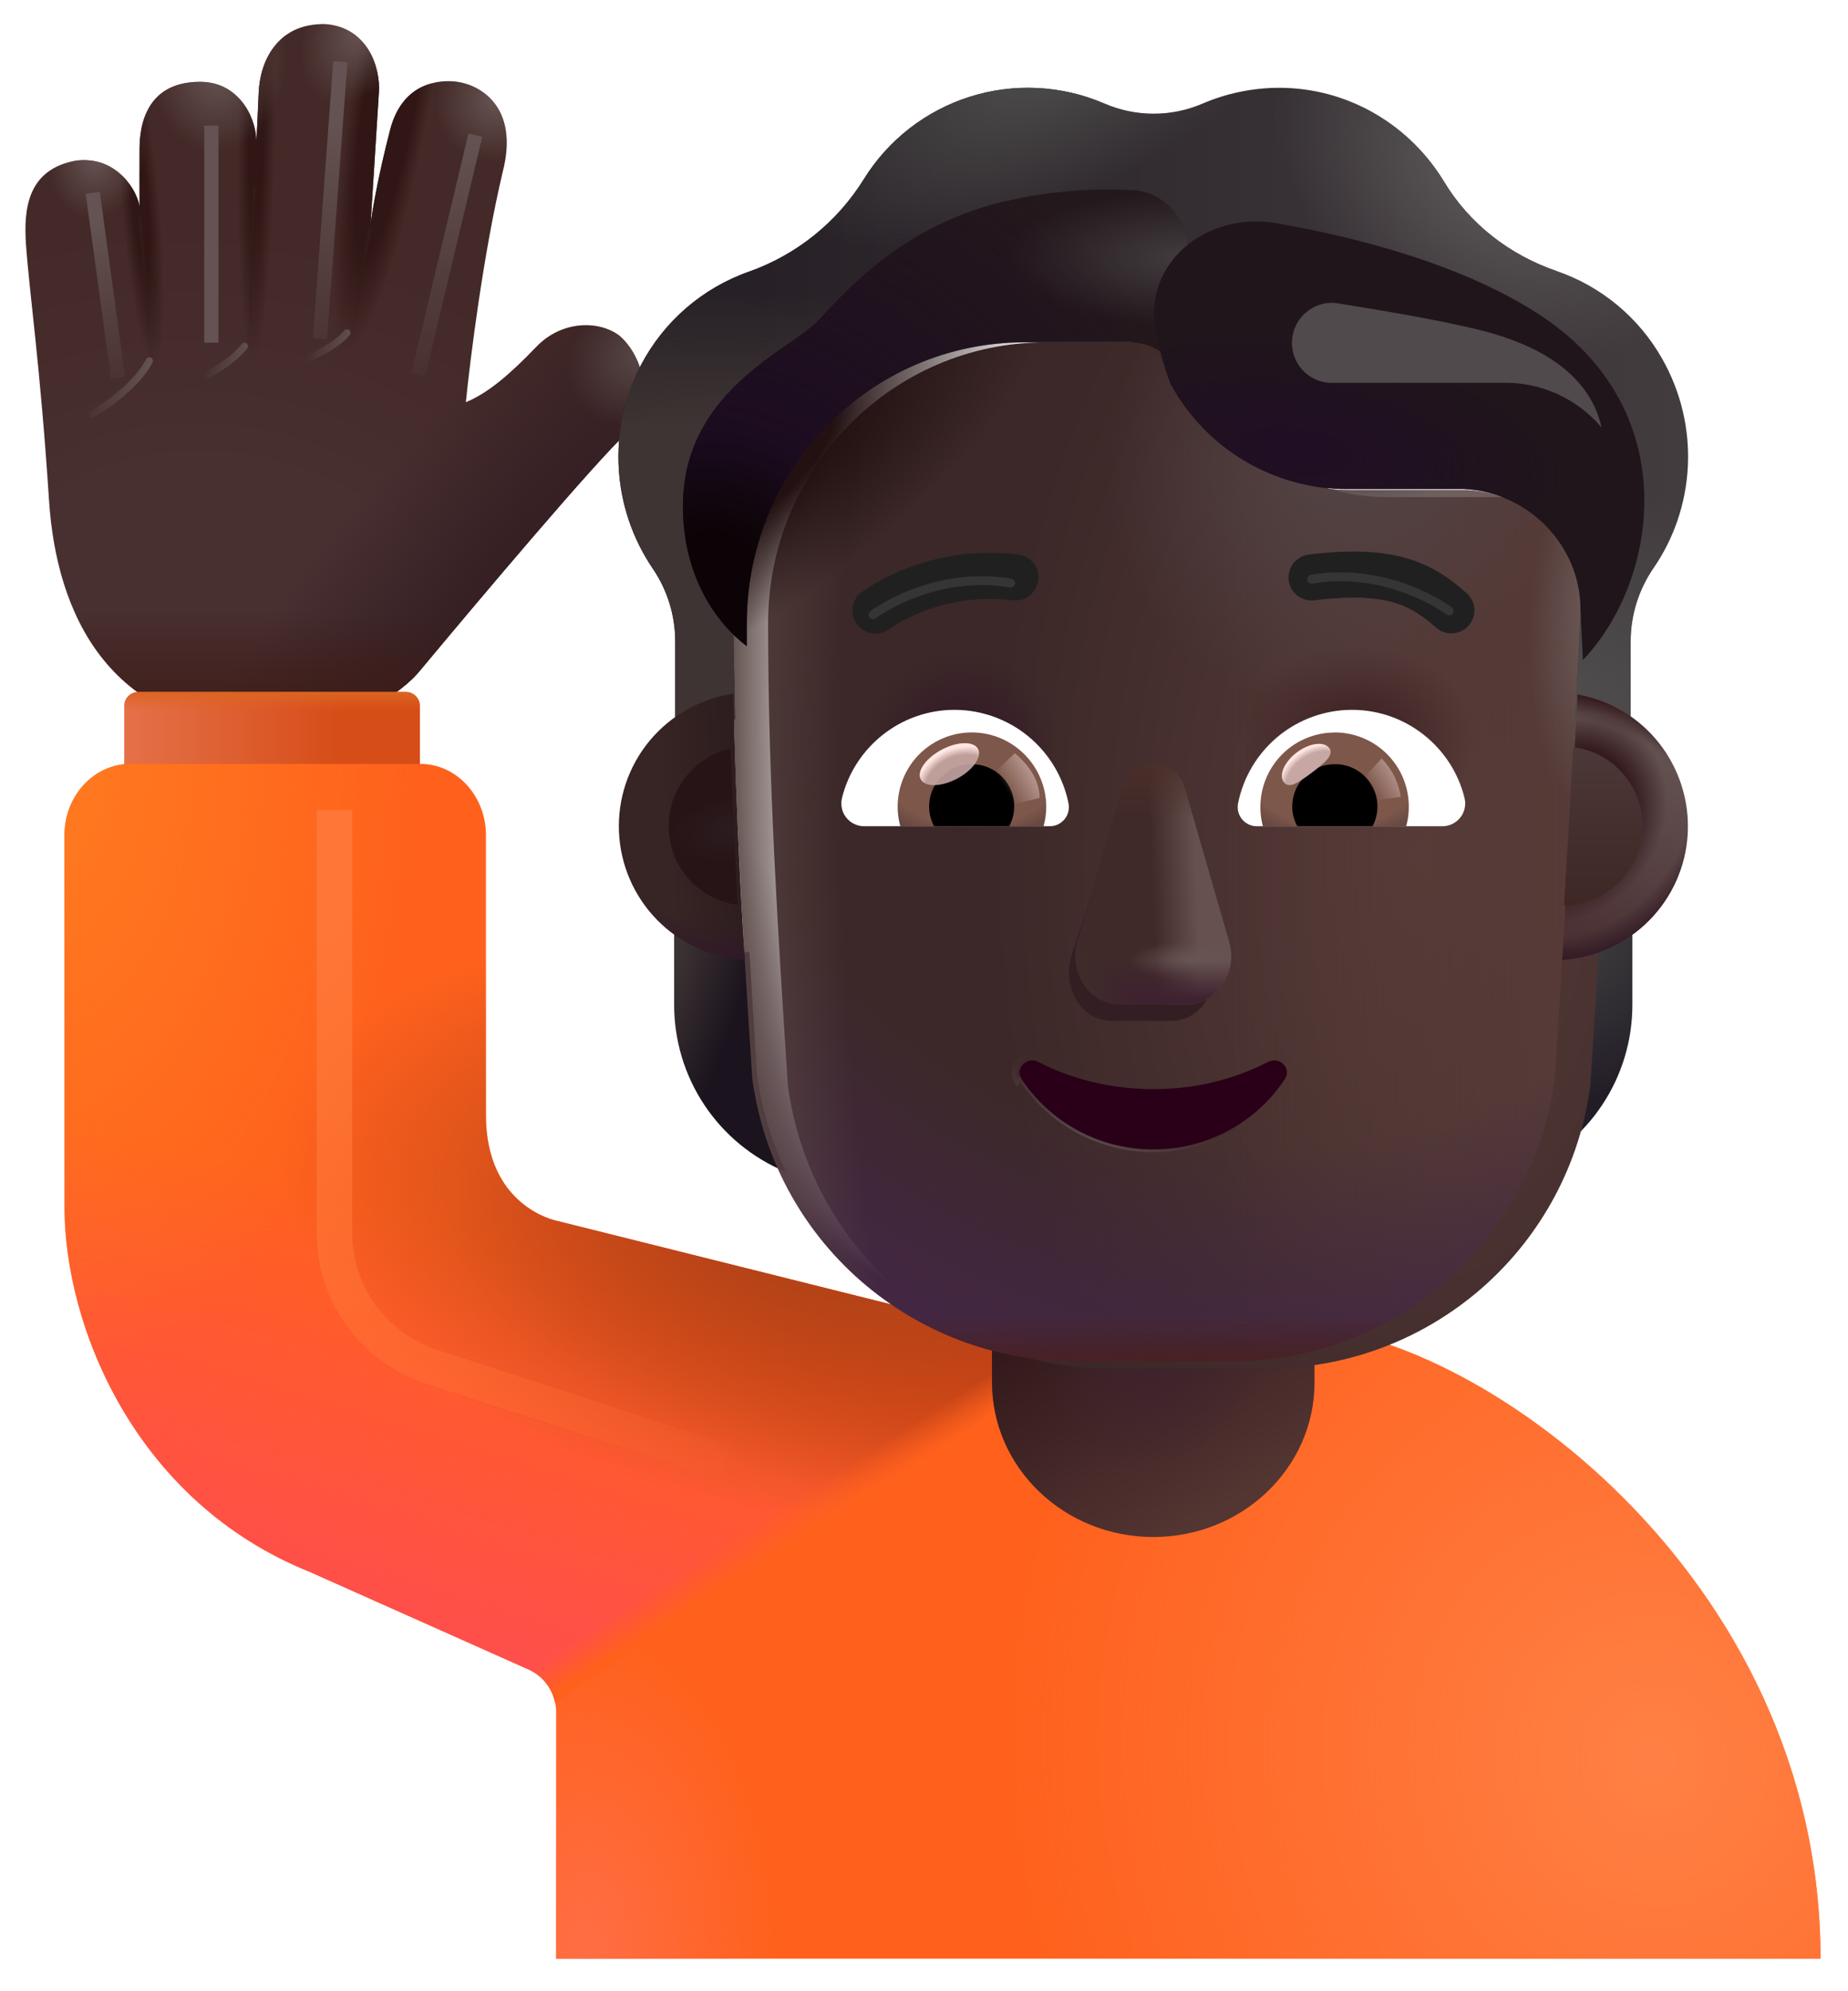<svg xmlns="http://www.w3.org/2000/svg" width="52" height="56" fill="none" viewBox="0 0 52 56"><path fill="url(#paint0_radial_1074_623)" d="M1.379 14.067C1.132 10.268 0.824 8.219 0.731 6.873C0.662 5.859 0.779 4.764 2.136 4.517C3.318 4.37 3.882 5.41 3.927 5.821C3.923 5.426 3.927 4.477 3.927 4.23C3.927 3.815 3.943 2.301 5.627 2.301C6.815 2.301 7.24 3.461 7.208 4.007C7.228 3.805 7.254 3.19 7.279 2.609C7.315 1.753 7.776 0.652 9.147 0.678C10.329 0.757 10.715 1.892 10.661 2.609L10.428 6.299C10.476 5.93 10.632 4.985 10.978 3.651C11.323 2.317 12.363 2.228 12.869 2.301C13.514 2.392 14.608 3.012 14.15 4.817C13.606 7.102 13.237 10.047 13.108 11.312C13.749 11.049 14.377 10.498 15.089 9.756C15.798 9.015 16.84 8.999 17.427 9.44C18.099 10.017 18.459 11.351 17.664 12.148C16.749 12.986 13.454 16.9 11.82 18.857C11.365 19.432 9.849 20.586 7.402 20.586C3.048 20.4 1.589 17.273 1.379 14.069V14.067Z"/><path fill="url(#paint1_radial_1074_623)" d="M1.379 14.067C1.132 10.268 0.824 8.219 0.731 6.873C0.662 5.859 0.779 4.764 2.136 4.517C3.318 4.37 3.882 5.41 3.927 5.821C3.923 5.426 3.927 4.477 3.927 4.23C3.927 3.815 3.943 2.301 5.627 2.301C6.815 2.301 7.24 3.461 7.208 4.007C7.228 3.805 7.254 3.19 7.279 2.609C7.315 1.753 7.776 0.652 9.147 0.678C10.329 0.757 10.715 1.892 10.661 2.609L10.428 6.299C10.476 5.93 10.632 4.985 10.978 3.651C11.323 2.317 12.363 2.228 12.869 2.301C13.514 2.392 14.608 3.012 14.15 4.817C13.606 7.102 13.237 10.047 13.108 11.312C13.749 11.049 14.377 10.498 15.089 9.756C15.798 9.015 16.84 8.999 17.427 9.44C18.099 10.017 18.459 11.351 17.664 12.148C16.749 12.986 13.454 16.9 11.82 18.857C11.365 19.432 9.849 20.586 7.402 20.586C3.048 20.4 1.589 17.273 1.379 14.069V14.067Z"/><path fill="url(#paint2_linear_1074_623)" d="M1.379 14.067C1.132 10.268 0.824 8.219 0.731 6.873C0.662 5.859 0.779 4.764 2.136 4.517C3.318 4.37 3.882 5.41 3.927 5.821C3.923 5.426 3.927 4.477 3.927 4.23C3.927 3.815 3.943 2.301 5.627 2.301C6.815 2.301 7.24 3.461 7.208 4.007C7.228 3.805 7.254 3.19 7.279 2.609C7.315 1.753 7.776 0.652 9.147 0.678C10.329 0.757 10.715 1.892 10.661 2.609L10.428 6.299C10.476 5.93 10.632 4.985 10.978 3.651C11.323 2.317 12.363 2.228 12.869 2.301C13.514 2.392 14.608 3.012 14.15 4.817C13.606 7.102 13.237 10.047 13.108 11.312C13.749 11.049 14.377 10.498 15.089 9.756C15.798 9.015 16.84 8.999 17.427 9.44C18.099 10.017 18.459 11.351 17.664 12.148C16.749 12.986 13.454 16.9 11.82 18.857C11.365 19.432 9.849 20.586 7.402 20.586C3.048 20.4 1.589 17.273 1.379 14.069V14.067Z"/><path fill="url(#paint3_radial_1074_623)" d="M1.379 14.067C1.132 10.268 0.824 8.219 0.731 6.873C0.662 5.859 0.779 4.764 2.136 4.517C3.318 4.37 3.882 5.41 3.927 5.821C3.923 5.426 3.927 4.477 3.927 4.23C3.927 3.815 3.943 2.301 5.627 2.301C6.815 2.301 7.24 3.461 7.208 4.007C7.228 3.805 7.254 3.19 7.279 2.609C7.315 1.753 7.776 0.652 9.147 0.678C10.329 0.757 10.715 1.892 10.661 2.609L10.428 6.299C10.476 5.93 10.632 4.985 10.978 3.651C11.323 2.317 12.363 2.228 12.869 2.301C13.514 2.392 14.608 3.012 14.15 4.817C13.606 7.102 13.237 10.047 13.108 11.312C13.749 11.049 14.377 10.498 15.089 9.756C15.798 9.015 16.84 8.999 17.427 9.44C18.099 10.017 18.459 11.351 17.664 12.148C16.749 12.986 13.454 16.9 11.82 18.857C11.365 19.432 9.849 20.586 7.402 20.586C3.048 20.4 1.589 17.273 1.379 14.069V14.067Z"/><path fill="url(#paint4_radial_1074_623)" d="M1.379 14.067C1.132 10.268 0.824 8.219 0.731 6.873C0.662 5.859 0.779 4.764 2.136 4.517C3.318 4.37 3.882 5.41 3.927 5.821C3.923 5.426 3.927 4.477 3.927 4.23C3.927 3.815 3.943 2.301 5.627 2.301C6.815 2.301 7.24 3.461 7.208 4.007C7.228 3.805 7.254 3.19 7.279 2.609C7.315 1.753 7.776 0.652 9.147 0.678C10.329 0.757 10.715 1.892 10.661 2.609L10.428 6.299C10.476 5.93 10.632 4.985 10.978 3.651C11.323 2.317 12.363 2.228 12.869 2.301C13.514 2.392 14.608 3.012 14.15 4.817C13.606 7.102 13.237 10.047 13.108 11.312C13.749 11.049 14.377 10.498 15.089 9.756C15.798 9.015 16.84 8.999 17.427 9.44C18.099 10.017 18.459 11.351 17.664 12.148C16.749 12.986 13.454 16.9 11.82 18.857C11.365 19.432 9.849 20.586 7.402 20.586C3.048 20.4 1.589 17.273 1.379 14.069V14.067Z"/><path fill="url(#paint5_radial_1074_623)" d="M1.379 14.067C1.132 10.268 0.824 8.219 0.731 6.873C0.662 5.859 0.779 4.764 2.136 4.517C3.318 4.37 3.882 5.41 3.927 5.821C3.923 5.426 3.927 4.477 3.927 4.23C3.927 3.815 3.943 2.301 5.627 2.301C6.815 2.301 7.24 3.461 7.208 4.007C7.228 3.805 7.254 3.19 7.279 2.609C7.315 1.753 7.776 0.652 9.147 0.678C10.329 0.757 10.715 1.892 10.661 2.609L10.428 6.299C10.476 5.93 10.632 4.985 10.978 3.651C11.323 2.317 12.363 2.228 12.869 2.301C13.514 2.392 14.608 3.012 14.15 4.817C13.606 7.102 13.237 10.047 13.108 11.312C13.749 11.049 14.377 10.498 15.089 9.756C15.798 9.015 16.84 8.999 17.427 9.44C18.099 10.017 18.459 11.351 17.664 12.148C16.749 12.986 13.454 16.9 11.82 18.857C11.365 19.432 9.849 20.586 7.402 20.586C3.048 20.4 1.589 17.273 1.379 14.069V14.067Z"/><path fill="url(#paint6_radial_1074_623)" d="M1.379 14.067C1.132 10.268 0.824 8.219 0.731 6.873C0.662 5.859 0.779 4.764 2.136 4.517C3.318 4.37 3.882 5.41 3.927 5.821C3.923 5.426 3.927 4.477 3.927 4.23C3.927 3.815 3.943 2.301 5.627 2.301C6.815 2.301 7.24 3.461 7.208 4.007C7.228 3.805 7.254 3.19 7.279 2.609C7.315 1.753 7.776 0.652 9.147 0.678C10.329 0.757 10.715 1.892 10.661 2.609L10.428 6.299C10.476 5.93 10.632 4.985 10.978 3.651C11.323 2.317 12.363 2.228 12.869 2.301C13.514 2.392 14.608 3.012 14.15 4.817C13.606 7.102 13.237 10.047 13.108 11.312C13.749 11.049 14.377 10.498 15.089 9.756C15.798 9.015 16.84 8.999 17.427 9.44C18.099 10.017 18.459 11.351 17.664 12.148C16.749 12.986 13.454 16.9 11.82 18.857C11.365 19.432 9.849 20.586 7.402 20.586C3.048 20.4 1.589 17.273 1.379 14.069V14.067Z"/><path fill="url(#paint7_radial_1074_623)" d="M1.379 14.067C1.132 10.268 0.824 8.219 0.731 6.873C0.662 5.859 0.779 4.764 2.136 4.517C3.318 4.37 3.882 5.41 3.927 5.821C3.923 5.426 3.927 4.477 3.927 4.23C3.927 3.815 3.943 2.301 5.627 2.301C6.815 2.301 7.24 3.461 7.208 4.007C7.228 3.805 7.254 3.19 7.279 2.609C7.315 1.753 7.776 0.652 9.147 0.678C10.329 0.757 10.715 1.892 10.661 2.609L10.428 6.299C10.476 5.93 10.632 4.985 10.978 3.651C11.323 2.317 12.363 2.228 12.869 2.301C13.514 2.392 14.608 3.012 14.15 4.817C13.606 7.102 13.237 10.047 13.108 11.312C13.749 11.049 14.377 10.498 15.089 9.756C15.798 9.015 16.84 8.999 17.427 9.44C18.099 10.017 18.459 11.351 17.664 12.148C16.749 12.986 13.454 16.9 11.82 18.857C11.365 19.432 9.849 20.586 7.402 20.586C3.048 20.4 1.589 17.273 1.379 14.069V14.067Z"/><path fill="url(#paint8_radial_1074_623)" d="M1.379 14.067C1.132 10.268 0.824 8.219 0.731 6.873C0.662 5.859 0.779 4.764 2.136 4.517C3.318 4.37 3.882 5.41 3.927 5.821C3.923 5.426 3.927 4.477 3.927 4.23C3.927 3.815 3.943 2.301 5.627 2.301C6.815 2.301 7.24 3.461 7.208 4.007C7.228 3.805 7.254 3.19 7.279 2.609C7.315 1.753 7.776 0.652 9.147 0.678C10.329 0.757 10.715 1.892 10.661 2.609L10.428 6.299C10.476 5.93 10.632 4.985 10.978 3.651C11.323 2.317 12.363 2.228 12.869 2.301C13.514 2.392 14.608 3.012 14.15 4.817C13.606 7.102 13.237 10.047 13.108 11.312C13.749 11.049 14.377 10.498 15.089 9.756C15.798 9.015 16.84 8.999 17.427 9.44C18.099 10.017 18.459 11.351 17.664 12.148C16.749 12.986 13.454 16.9 11.82 18.857C11.365 19.432 9.849 20.586 7.402 20.586C3.048 20.4 1.589 17.273 1.379 14.069V14.067Z"/><path fill="url(#paint9_radial_1074_623)" d="M1.379 14.067C1.132 10.268 0.824 8.219 0.731 6.873C0.662 5.859 0.779 4.764 2.136 4.517C3.318 4.37 3.882 5.41 3.927 5.821C3.923 5.426 3.927 4.477 3.927 4.23C3.927 3.815 3.943 2.301 5.627 2.301C6.815 2.301 7.24 3.461 7.208 4.007C7.228 3.805 7.254 3.19 7.279 2.609C7.315 1.753 7.776 0.652 9.147 0.678C10.329 0.757 10.715 1.892 10.661 2.609L10.428 6.299C10.476 5.93 10.632 4.985 10.978 3.651C11.323 2.317 12.363 2.228 12.869 2.301C13.514 2.392 14.608 3.012 14.15 4.817C13.606 7.102 13.237 10.047 13.108 11.312C13.749 11.049 14.377 10.498 15.089 9.756C15.798 9.015 16.84 8.999 17.427 9.44C18.099 10.017 18.459 11.351 17.664 12.148C16.749 12.986 13.454 16.9 11.82 18.857C11.365 19.432 9.849 20.586 7.402 20.586C3.048 20.4 1.589 17.273 1.379 14.069V14.067Z"/><path fill="url(#paint10_radial_1074_623)" d="M1.379 14.067C1.132 10.268 0.824 8.219 0.731 6.873C0.662 5.859 0.779 4.764 2.136 4.517C3.318 4.37 3.882 5.41 3.927 5.821C3.923 5.426 3.927 4.477 3.927 4.23C3.927 3.815 3.943 2.301 5.627 2.301C6.815 2.301 7.24 3.461 7.208 4.007C7.228 3.805 7.254 3.19 7.279 2.609C7.315 1.753 7.776 0.652 9.147 0.678C10.329 0.757 10.715 1.892 10.661 2.609L10.428 6.299C10.476 5.93 10.632 4.985 10.978 3.651C11.323 2.317 12.363 2.228 12.869 2.301C13.514 2.392 14.608 3.012 14.15 4.817C13.606 7.102 13.237 10.047 13.108 11.312C13.749 11.049 14.377 10.498 15.089 9.756C15.798 9.015 16.84 8.999 17.427 9.44C18.099 10.017 18.459 11.351 17.664 12.148C16.749 12.986 13.454 16.9 11.82 18.857C11.365 19.432 9.849 20.586 7.402 20.586C3.048 20.4 1.589 17.273 1.379 14.069V14.067Z"/><path fill="url(#paint11_linear_1074_623)" d="M3.494 19.857C3.494 19.639 3.672 19.461 3.889 19.461H11.422C11.64 19.461 11.817 19.639 11.817 19.857V23.244H3.496V19.857H3.494Z"/><path fill="url(#paint12_linear_1074_623)" d="M3.494 19.857C3.494 19.639 3.672 19.461 3.889 19.461H11.422C11.64 19.461 11.817 19.639 11.817 19.857V23.244H3.496V19.857H3.494Z"/><path fill="#FF611D" d="M34.481 37.296H36.404C41.346 37.296 51.228 44.214 51.228 55.085H15.65V48.167C15.652 47.903 15.575 47.644 15.429 47.423C15.282 47.203 15.073 47.032 14.828 46.932L8.732 44.214C3.791 42.237 1.814 37.296 1.814 33.942V23.488C1.814 22.373 2.654 21.483 3.665 21.483H11.826C12.854 21.483 13.674 22.393 13.674 23.488V31.364C13.674 33.94 15.65 34.329 15.65 34.329L27.51 37.294H34.481V37.296Z"/><path fill="url(#paint13_radial_1074_623)" d="M34.481 37.296H36.404C41.346 37.296 51.228 44.214 51.228 55.085H15.65V48.167C15.652 47.903 15.575 47.644 15.429 47.423C15.282 47.203 15.073 47.032 14.828 46.932L8.732 44.214C3.791 42.237 1.814 37.296 1.814 33.942V23.488C1.814 22.373 2.654 21.483 3.665 21.483H11.826C12.854 21.483 13.674 22.393 13.674 23.488V31.364C13.674 33.94 15.65 34.329 15.65 34.329L27.51 37.294H34.481V37.296Z"/><path fill="url(#paint14_radial_1074_623)" d="M34.481 37.296H36.404C41.346 37.296 51.228 44.214 51.228 55.085H15.65V48.167C15.652 47.903 15.575 47.644 15.429 47.423C15.282 47.203 15.073 47.032 14.828 46.932L8.732 44.214C3.791 42.237 1.814 37.296 1.814 33.942V23.488C1.814 22.373 2.654 21.483 3.665 21.483H11.826C12.854 21.483 13.674 22.393 13.674 23.488V31.364C13.674 33.94 15.65 34.329 15.65 34.329L27.51 37.294H34.481V37.296Z"/><path fill="url(#paint15_linear_1074_623)" d="M31.184 37.513L15.619 47.88C15.576 47.669 15.481 47.472 15.343 47.306C15.205 47.141 15.028 47.012 14.828 46.932L8.732 44.214C3.791 42.237 1.814 37.296 1.814 33.942V23.488C1.814 22.373 2.654 21.483 3.665 21.483H11.826C12.854 21.483 13.674 22.393 13.674 23.488V31.364C13.674 33.94 15.65 34.329 15.65 34.329L27.51 37.294L31.182 37.511L31.184 37.513Z"/><path fill="url(#paint16_radial_1074_623)" d="M31.184 37.513L15.619 47.88C15.576 47.669 15.481 47.472 15.343 47.306C15.205 47.141 15.028 47.012 14.828 46.932L8.732 44.214C3.791 42.237 1.814 37.296 1.814 33.942V23.488C1.814 22.373 2.654 21.483 3.665 21.483H11.826C12.854 21.483 13.674 22.393 13.674 23.488V31.364C13.674 33.94 15.65 34.329 15.65 34.329L27.51 37.294L31.182 37.511L31.184 37.513Z"/><path fill="url(#paint17_radial_1074_623)" d="M31.184 37.513L15.619 47.88C15.576 47.669 15.481 47.472 15.343 47.306C15.205 47.141 15.028 47.012 14.828 46.932L8.732 44.214C3.791 42.237 1.814 37.296 1.814 33.942V23.488C1.814 22.373 2.654 21.483 3.665 21.483H11.826C12.854 21.483 13.674 22.393 13.674 23.488V31.364C13.674 33.94 15.65 34.329 15.65 34.329L27.51 37.294L31.182 37.511L31.184 37.513Z"/><path fill="url(#paint18_radial_1074_623)" d="M31.184 37.513L15.619 47.88C15.576 47.669 15.481 47.472 15.343 47.306C15.205 47.141 15.028 47.012 14.828 46.932L8.732 44.214C3.791 42.237 1.814 37.296 1.814 33.942V23.488C1.814 22.373 2.654 21.483 3.665 21.483H11.826C12.854 21.483 13.674 22.393 13.674 23.488V31.364C13.674 33.94 15.65 34.329 15.65 34.329L27.51 37.294L31.182 37.511L31.184 37.513Z"/><path fill="url(#paint19_linear_1074_623)" d="M31.184 37.513L15.619 47.88C15.576 47.669 15.481 47.472 15.343 47.306C15.205 47.141 15.028 47.012 14.828 46.932L8.732 44.214C3.791 42.237 1.814 37.296 1.814 33.942V23.488C1.814 22.373 2.654 21.483 3.665 21.483H11.826C12.854 21.483 13.674 22.393 13.674 23.488V31.364C13.674 33.94 15.65 34.329 15.65 34.329L27.51 37.294L31.182 37.511L31.184 37.513Z"/><path fill="url(#paint20_linear_1074_623)" d="M32.451 43.226C29.945 43.226 27.913 41.279 27.913 38.877V33.738C27.913 31.338 29.945 29.39 32.451 29.39C34.958 29.39 36.989 31.338 36.989 33.738V38.877C36.989 41.279 34.958 43.226 32.451 43.226Z"/><path fill="url(#paint21_radial_1074_623)" d="M32.451 43.226C29.945 43.226 27.913 41.279 27.913 38.877V33.738C27.913 31.338 29.945 29.39 32.451 29.39C34.958 29.39 36.989 31.338 36.989 33.738V38.877C36.989 41.279 34.958 43.226 32.451 43.226Z"/><g filter="url(#filter0_f_1074_623)"><path stroke="url(#paint22_linear_1074_623)" d="M9.41 22.782V34.675C9.41 35.509 9.674 36.322 10.164 36.996C10.654 37.671 11.345 38.174 12.138 38.432L20.404 41.127"/></g><g filter="url(#filter1_f_1074_623)"><path stroke="url(#paint23_linear_1074_623)" stroke-linecap="round" stroke-width=".075" d="M3.943 6.133L4.236 9.98"/></g><g filter="url(#filter2_f_1074_623)"><path stroke="url(#paint24_linear_1074_623)" stroke-linecap="round" stroke-width=".075" d="M7.155 5.285L7.017 9.826"/></g><g filter="url(#filter3_f_1074_623)"><path stroke="url(#paint25_linear_1074_623)" stroke-linecap="round" stroke-width=".075" d="M10.398 6.475L9.934 9.254"/></g><path fill="url(#paint26_radial_1074_623)" d="M43.818 26.779C44.579 26.753 45.315 26.502 45.933 26.057V28.235C45.938 29.244 45.643 30.232 45.084 31.073C44.526 31.914 43.73 32.569 42.798 32.955C43.195 32.105 43.47 31.182 43.606 30.196L43.818 26.779Z"/><path fill="url(#paint27_radial_1074_623)" d="M21.084 26.779C20.323 26.753 19.587 26.502 18.969 26.057V28.235C18.964 29.245 19.259 30.233 19.818 31.073C20.377 31.914 21.173 32.569 22.106 32.955C21.698 32.082 21.425 31.151 21.295 30.196L21.086 26.779H21.084Z"/><g filter="url(#filter4_ii_1074_623)"><path fill="url(#paint28_radial_1074_623)" d="M21.169 30.321C21.458 32.525 22.539 34.55 24.211 36.015C25.883 37.481 28.031 38.288 30.255 38.286H34.667C36.89 38.288 39.038 37.48 40.709 36.015C42.381 34.549 43.462 32.525 43.751 30.321C44.028 25.917 44.304 21.531 44.51 17.129C44.5 16.265 44.161 15.438 43.562 14.815C42.963 14.193 42.149 13.823 41.286 13.781H38.011C36.915 13.779 35.843 13.459 34.925 12.86C34.008 12.261 33.283 11.409 32.84 10.407C32.725 10.119 32.527 9.872 32.271 9.697C32.014 9.523 31.712 9.429 31.401 9.428H28.425C24.11 9.428 20.613 12.966 20.613 17.329C20.613 21.679 20.884 25.96 21.169 30.321Z"/></g><path fill="url(#paint29_linear_1074_623)" d="M21.169 30.321C21.458 32.525 22.539 34.55 24.211 36.015C25.883 37.481 28.031 38.288 30.255 38.286H34.667C36.89 38.288 39.038 37.48 40.709 36.015C42.381 34.549 43.462 32.525 43.751 30.321C44.028 25.917 44.304 21.531 44.51 17.129C44.5 16.265 44.161 15.438 43.562 14.815C42.963 14.193 42.149 13.823 41.286 13.781H38.011C36.915 13.779 35.843 13.459 34.925 12.86C34.008 12.261 33.283 11.409 32.84 10.407C32.725 10.119 32.527 9.872 32.271 9.697C32.014 9.523 31.712 9.429 31.401 9.428H28.425C24.11 9.428 20.613 12.966 20.613 17.329C20.613 21.679 20.884 25.96 21.169 30.321Z"/><path fill="url(#paint30_radial_1074_623)" d="M21.169 30.321C21.458 32.525 22.539 34.55 24.211 36.015C25.883 37.481 28.031 38.288 30.255 38.286H34.667C36.89 38.288 39.038 37.48 40.709 36.015C42.381 34.549 43.462 32.525 43.751 30.321C44.028 25.917 44.304 21.531 44.51 17.129C44.5 16.265 44.161 15.438 43.562 14.815C42.963 14.193 42.149 13.823 41.286 13.781H38.011C36.915 13.779 35.843 13.459 34.925 12.86C34.008 12.261 33.283 11.409 32.84 10.407C32.725 10.119 32.527 9.872 32.271 9.697C32.014 9.523 31.712 9.429 31.401 9.428H28.425C24.11 9.428 20.613 12.966 20.613 17.329C20.613 21.679 20.884 25.96 21.169 30.321Z"/><path fill="url(#paint31_radial_1074_623)" d="M21.169 30.321C21.458 32.525 22.539 34.55 24.211 36.015C25.883 37.481 28.031 38.288 30.255 38.286H34.667C36.89 38.288 39.038 37.48 40.709 36.015C42.381 34.549 43.462 32.525 43.751 30.321C44.028 25.917 44.304 21.531 44.51 17.129C44.5 16.265 44.161 15.438 43.562 14.815C42.963 14.193 42.149 13.823 41.286 13.781H38.011C36.915 13.779 35.843 13.459 34.925 12.86C34.008 12.261 33.283 11.409 32.84 10.407C32.725 10.119 32.527 9.872 32.271 9.697C32.014 9.523 31.712 9.429 31.401 9.428H28.425C24.11 9.428 20.613 12.966 20.613 17.329C20.613 21.679 20.884 25.96 21.169 30.321Z"/><path fill="url(#paint32_radial_1074_623)" d="M21.169 30.321C21.458 32.525 22.539 34.55 24.211 36.015C25.883 37.481 28.031 38.288 30.255 38.286H34.667C36.89 38.288 39.038 37.48 40.709 36.015C42.381 34.549 43.462 32.525 43.751 30.321C44.028 25.917 44.304 21.531 44.51 17.129C44.5 16.265 44.161 15.438 43.562 14.815C42.963 14.193 42.149 13.823 41.286 13.781H38.011C36.915 13.779 35.843 13.459 34.925 12.86C34.008 12.261 33.283 11.409 32.84 10.407C32.725 10.119 32.527 9.872 32.271 9.697C32.014 9.523 31.712 9.429 31.401 9.428H28.425C24.11 9.428 20.613 12.966 20.613 17.329C20.613 21.679 20.884 25.96 21.169 30.321Z"/><path fill="url(#paint33_radial_1074_623)" d="M21.169 30.321C21.458 32.525 22.539 34.55 24.211 36.015C25.883 37.481 28.031 38.288 30.255 38.286H34.667C36.89 38.288 39.038 37.48 40.709 36.015C42.381 34.549 43.462 32.525 43.751 30.321C44.028 25.917 44.304 21.531 44.51 17.129C44.5 16.265 44.161 15.438 43.562 14.815C42.963 14.193 42.149 13.823 41.286 13.781H38.011C36.915 13.779 35.843 13.459 34.925 12.86C34.008 12.261 33.283 11.409 32.84 10.407C32.725 10.119 32.527 9.872 32.271 9.697C32.014 9.523 31.712 9.429 31.401 9.428H28.425C24.11 9.428 20.613 12.966 20.613 17.329C20.613 21.679 20.884 25.96 21.169 30.321Z"/><path fill="url(#paint34_radial_1074_623)" d="M21.169 30.321C21.458 32.525 22.539 34.55 24.211 36.015C25.883 37.481 28.031 38.288 30.255 38.286H34.667C36.89 38.288 39.038 37.48 40.709 36.015C42.381 34.549 43.462 32.525 43.751 30.321C44.028 25.917 44.304 21.531 44.51 17.129C44.5 16.265 44.161 15.438 43.562 14.815C42.963 14.193 42.149 13.823 41.286 13.781H38.011C36.915 13.779 35.843 13.459 34.925 12.86C34.008 12.261 33.283 11.409 32.84 10.407C32.725 10.119 32.527 9.872 32.271 9.697C32.014 9.523 31.712 9.429 31.401 9.428H28.425C24.11 9.428 20.613 12.966 20.613 17.329C20.613 21.679 20.884 25.96 21.169 30.321Z"/><path fill="url(#paint35_radial_1074_623)" d="M21.169 30.321C21.458 32.525 22.539 34.55 24.211 36.015C25.883 37.481 28.031 38.288 30.255 38.286H34.667C36.89 38.288 39.038 37.48 40.709 36.015C42.381 34.549 43.462 32.525 43.751 30.321C44.028 25.917 44.304 21.531 44.51 17.129C44.5 16.265 44.161 15.438 43.562 14.815C42.963 14.193 42.149 13.823 41.286 13.781H38.011C36.915 13.779 35.843 13.459 34.925 12.86C34.008 12.261 33.283 11.409 32.84 10.407C32.725 10.119 32.527 9.872 32.271 9.697C32.014 9.523 31.712 9.429 31.401 9.428H28.425C24.11 9.428 20.613 12.966 20.613 17.329C20.613 21.679 20.884 25.96 21.169 30.321Z"/><path fill="url(#paint36_radial_1074_623)" d="M21.169 30.321C21.458 32.525 22.539 34.55 24.211 36.015C25.883 37.481 28.031 38.288 30.255 38.286H34.667C36.89 38.288 39.038 37.48 40.709 36.015C42.381 34.549 43.462 32.525 43.751 30.321C44.028 25.917 44.304 21.531 44.51 17.129C44.5 16.265 44.161 15.438 43.562 14.815C42.963 14.193 42.149 13.823 41.286 13.781H38.011C36.915 13.779 35.843 13.459 34.925 12.86C34.008 12.261 33.283 11.409 32.84 10.407C32.725 10.119 32.527 9.872 32.271 9.697C32.014 9.523 31.712 9.429 31.401 9.428H28.425C24.11 9.428 20.613 12.966 20.613 17.329C20.613 21.679 20.884 25.96 21.169 30.321Z"/><path fill="url(#paint37_linear_1074_623)" d="M21.169 30.321C21.458 32.525 22.539 34.55 24.211 36.015C25.883 37.481 28.031 38.288 30.255 38.286H34.667C36.89 38.288 39.038 37.48 40.709 36.015C42.381 34.549 43.462 32.525 43.751 30.321C44.028 25.917 44.304 21.531 44.51 17.129C44.5 16.265 44.161 15.438 43.562 14.815C42.963 14.193 42.149 13.823 41.286 13.781H38.011C36.915 13.779 35.843 13.459 34.925 12.86C34.008 12.261 33.283 11.409 32.84 10.407C32.725 10.119 32.527 9.872 32.271 9.697C32.014 9.523 31.712 9.429 31.401 9.428H28.425C24.11 9.428 20.613 12.966 20.613 17.329C20.613 21.679 20.884 25.96 21.169 30.321Z"/><g filter="url(#filter5_f_1074_623)"><path fill="#331E24" d="M31.512 22.644L30.131 26.943C29.896 27.826 30.463 28.71 31.265 28.71H32.975C33.778 28.71 34.343 27.812 34.108 26.943L32.951 22.644C32.704 21.691 31.773 21.691 31.512 22.644Z"/></g><g filter="url(#filter6_f_1074_623)"><path fill="#402929" d="M31.56 22.185L30.315 26.484C30.062 27.367 30.67 28.253 31.532 28.253H33.37C34.234 28.253 34.843 27.354 34.588 26.484L33.347 22.185C33.08 21.232 31.837 21.232 31.558 22.185H31.56Z"/><path fill="url(#paint38_linear_1074_623)" d="M31.56 22.185L30.315 26.484C30.062 27.367 30.67 28.253 31.532 28.253H33.37C34.234 28.253 34.843 27.354 34.588 26.484L33.347 22.185C33.08 21.232 31.837 21.232 31.558 22.185H31.56Z"/><path fill="url(#paint39_radial_1074_623)" d="M31.56 22.185L30.315 26.484C30.062 27.367 30.67 28.253 31.532 28.253H33.37C34.234 28.253 34.843 27.354 34.588 26.484L33.347 22.185C33.08 21.232 31.837 21.232 31.558 22.185H31.56Z"/><path fill="url(#paint40_linear_1074_623)" d="M31.56 22.185L30.315 26.484C30.062 27.367 30.67 28.253 31.532 28.253H33.37C34.234 28.253 34.843 27.354 34.588 26.484L33.347 22.185C33.08 21.232 31.837 21.232 31.558 22.185H31.56Z"/><path fill="url(#paint41_radial_1074_623)" d="M31.56 22.185L30.315 26.484C30.062 27.367 30.67 28.253 31.532 28.253H33.37C34.234 28.253 34.843 27.354 34.588 26.484L33.347 22.185C33.08 21.232 31.837 21.232 31.558 22.185H31.56Z"/><path fill="url(#paint42_linear_1074_623)" d="M31.56 22.185L30.315 26.484C30.062 27.367 30.67 28.253 31.532 28.253H33.37C34.234 28.253 34.843 27.354 34.588 26.484L33.347 22.185C33.08 21.232 31.837 21.232 31.558 22.185H31.56Z"/></g><g filter="url(#filter7_f_1074_623)"><path stroke="url(#paint43_linear_1074_623)" stroke-width=".15" d="M29.281 29.73C30.262 30.231 31.349 30.489 32.451 30.481C33.627 30.481 34.706 30.208 35.622 29.73H35.624C35.721 29.679 35.832 29.661 35.941 29.678C36.049 29.696 36.149 29.749 36.224 29.828C36.302 29.907 36.35 30.01 36.36 30.12C36.37 30.23 36.341 30.34 36.278 30.431L36.153 30.35C35.371 31.536 34.007 32.327 32.451 32.327C31.719 32.329 30.997 32.15 30.351 31.805C29.705 31.46 29.155 30.96 28.749 30.35L29.281 29.73V29.73ZM29.281 29.73C29.183 29.679 29.071 29.661 28.962 29.68C28.853 29.698 28.753 29.752 28.678 29.832C28.6 29.91 28.552 30.014 28.543 30.123C28.533 30.233 28.563 30.343 28.627 30.433L29.281 29.73V29.73Z"/></g><path fill="url(#paint44_radial_1074_623)" d="M32.451 30.629C31.265 30.629 30.15 30.35 29.211 29.862C28.891 29.698 28.547 30.06 28.749 30.35C29.531 31.536 30.897 32.327 32.451 32.327C34.006 32.327 35.37 31.536 36.153 30.35C36.354 30.048 36.011 29.698 35.69 29.862C34.688 30.375 33.577 30.638 32.451 30.629Z"/><g filter="url(#filter8_ii_1074_623)"><path fill="url(#paint45_linear_1074_623)" d="M43.802 8.323C45.057 8.754 46.112 9.628 46.767 10.782C47.858 12.7 47.696 14.996 46.518 16.69C46.109 17.291 45.885 18.007 45.885 18.734V21.511C45.415 21.196 44.884 20.983 44.326 20.884L44.51 17.129C44.5 16.265 44.161 15.438 43.562 14.815C42.963 14.193 42.149 13.823 41.286 13.781H38.011C36.915 13.779 35.843 13.459 34.925 12.86C34.008 12.261 33.283 11.409 32.84 10.407C32.725 10.119 32.527 9.872 32.27 9.697C32.014 9.523 31.711 9.429 31.401 9.428H28.424C24.11 9.428 20.613 12.966 20.613 17.329L20.684 20.924C20.091 21.011 19.471 21.209 19 21.541V18.734C19 18.007 18.777 17.291 18.368 16.69C17.801 15.856 17.47 14.883 17.411 13.876C17.352 12.869 17.566 11.865 18.032 10.97C18.675 9.739 19.761 8.798 21.072 8.337C22.413 7.863 23.554 6.946 24.305 5.738C24.991 4.633 26.05 3.811 27.29 3.42C28.53 3.029 29.87 3.096 31.065 3.607C31.957 3.995 32.963 3.995 33.854 3.607C34.529 3.32 35.255 3.171 35.989 3.169C37.959 3.169 39.685 4.236 40.638 5.815C41.357 7.005 42.486 7.871 43.8 8.321L43.802 8.323Z"/><path fill="url(#paint46_radial_1074_623)" d="M43.802 8.323C45.057 8.754 46.112 9.628 46.767 10.782C47.858 12.7 47.696 14.996 46.518 16.69C46.109 17.291 45.885 18.007 45.885 18.734V21.511C45.415 21.196 44.884 20.983 44.326 20.884L44.51 17.129C44.5 16.265 44.161 15.438 43.562 14.815C42.963 14.193 42.149 13.823 41.286 13.781H38.011C36.915 13.779 35.843 13.459 34.925 12.86C34.008 12.261 33.283 11.409 32.84 10.407C32.725 10.119 32.527 9.872 32.27 9.697C32.014 9.523 31.711 9.429 31.401 9.428H28.424C24.11 9.428 20.613 12.966 20.613 17.329L20.684 20.924C20.091 21.011 19.471 21.209 19 21.541V18.734C19 18.007 18.777 17.291 18.368 16.69C17.801 15.856 17.47 14.883 17.411 13.876C17.352 12.869 17.566 11.865 18.032 10.97C18.675 9.739 19.761 8.798 21.072 8.337C22.413 7.863 23.554 6.946 24.305 5.738C24.991 4.633 26.05 3.811 27.29 3.42C28.53 3.029 29.87 3.096 31.065 3.607C31.957 3.995 32.963 3.995 33.854 3.607C34.529 3.32 35.255 3.171 35.989 3.169C37.959 3.169 39.685 4.236 40.638 5.815C41.357 7.005 42.486 7.871 43.8 8.321L43.802 8.323Z"/><path fill="url(#paint47_radial_1074_623)" d="M43.802 8.323C45.057 8.754 46.112 9.628 46.767 10.782C47.858 12.7 47.696 14.996 46.518 16.69C46.109 17.291 45.885 18.007 45.885 18.734V21.511C45.415 21.196 44.884 20.983 44.326 20.884L44.51 17.129C44.5 16.265 44.161 15.438 43.562 14.815C42.963 14.193 42.149 13.823 41.286 13.781H38.011C36.915 13.779 35.843 13.459 34.925 12.86C34.008 12.261 33.283 11.409 32.84 10.407C32.725 10.119 32.527 9.872 32.27 9.697C32.014 9.523 31.711 9.429 31.401 9.428H28.424C24.11 9.428 20.613 12.966 20.613 17.329L20.684 20.924C20.091 21.011 19.471 21.209 19 21.541V18.734C19 18.007 18.777 17.291 18.368 16.69C17.801 15.856 17.47 14.883 17.411 13.876C17.352 12.869 17.566 11.865 18.032 10.97C18.675 9.739 19.761 8.798 21.072 8.337C22.413 7.863 23.554 6.946 24.305 5.738C24.991 4.633 26.05 3.811 27.29 3.42C28.53 3.029 29.87 3.096 31.065 3.607C31.957 3.995 32.963 3.995 33.854 3.607C34.529 3.32 35.255 3.171 35.989 3.169C37.959 3.169 39.685 4.236 40.638 5.815C41.357 7.005 42.486 7.871 43.8 8.321L43.802 8.323Z"/><path fill="url(#paint48_radial_1074_623)" d="M43.802 8.323C45.057 8.754 46.112 9.628 46.767 10.782C47.858 12.7 47.696 14.996 46.518 16.69C46.109 17.291 45.885 18.007 45.885 18.734V21.511C45.415 21.196 44.884 20.983 44.326 20.884L44.51 17.129C44.5 16.265 44.161 15.438 43.562 14.815C42.963 14.193 42.149 13.823 41.286 13.781H38.011C36.915 13.779 35.843 13.459 34.925 12.86C34.008 12.261 33.283 11.409 32.84 10.407C32.725 10.119 32.527 9.872 32.27 9.697C32.014 9.523 31.711 9.429 31.401 9.428H28.424C24.11 9.428 20.613 12.966 20.613 17.329L20.684 20.924C20.091 21.011 19.471 21.209 19 21.541V18.734C19 18.007 18.777 17.291 18.368 16.69C17.801 15.856 17.47 14.883 17.411 13.876C17.352 12.869 17.566 11.865 18.032 10.97C18.675 9.739 19.761 8.798 21.072 8.337C22.413 7.863 23.554 6.946 24.305 5.738C24.991 4.633 26.05 3.811 27.29 3.42C28.53 3.029 29.87 3.096 31.065 3.607C31.957 3.995 32.963 3.995 33.854 3.607C34.529 3.32 35.255 3.171 35.989 3.169C37.959 3.169 39.685 4.236 40.638 5.815C41.357 7.005 42.486 7.871 43.8 8.321L43.802 8.323Z"/><path fill="url(#paint49_radial_1074_623)" d="M43.802 8.323C45.057 8.754 46.112 9.628 46.767 10.782C47.858 12.7 47.696 14.996 46.518 16.69C46.109 17.291 45.885 18.007 45.885 18.734V21.511C45.415 21.196 44.884 20.983 44.326 20.884L44.51 17.129C44.5 16.265 44.161 15.438 43.562 14.815C42.963 14.193 42.149 13.823 41.286 13.781H38.011C36.915 13.779 35.843 13.459 34.925 12.86C34.008 12.261 33.283 11.409 32.84 10.407C32.725 10.119 32.527 9.872 32.27 9.697C32.014 9.523 31.711 9.429 31.401 9.428H28.424C24.11 9.428 20.613 12.966 20.613 17.329L20.684 20.924C20.091 21.011 19.471 21.209 19 21.541V18.734C19 18.007 18.777 17.291 18.368 16.69C17.801 15.856 17.47 14.883 17.411 13.876C17.352 12.869 17.566 11.865 18.032 10.97C18.675 9.739 19.761 8.798 21.072 8.337C22.413 7.863 23.554 6.946 24.305 5.738C24.991 4.633 26.05 3.811 27.29 3.42C28.53 3.029 29.87 3.096 31.065 3.607C31.957 3.995 32.963 3.995 33.854 3.607C34.529 3.32 35.255 3.171 35.989 3.169C37.959 3.169 39.685 4.236 40.638 5.815C41.357 7.005 42.486 7.871 43.8 8.321L43.802 8.323Z"/></g><g filter="url(#filter9_i_1074_623)"><path fill="#202020" d="M41.179 16.89C40.77 16.534 40.294 16.154 39.572 15.927C38.861 15.704 37.971 15.643 36.738 15.795C36.652 15.804 36.569 15.83 36.494 15.871C36.418 15.913 36.352 15.969 36.298 16.036C36.245 16.103 36.205 16.181 36.182 16.264C36.158 16.346 36.152 16.433 36.162 16.519C36.173 16.604 36.2 16.687 36.243 16.761C36.285 16.836 36.343 16.902 36.411 16.954C36.479 17.006 36.557 17.045 36.641 17.067C36.724 17.088 36.811 17.094 36.896 17.082C38.019 16.943 38.709 17.014 39.183 17.165C39.645 17.311 39.96 17.546 40.329 17.868C40.46 17.975 40.627 18.026 40.795 18.012C40.962 17.997 41.118 17.918 41.229 17.791C41.339 17.664 41.396 17.499 41.386 17.33C41.377 17.162 41.303 17.004 41.179 16.89Z"/></g><g filter="url(#filter10_i_1074_623)"><path fill="#202020" d="M24.475 16.635C25.702 15.917 27.13 15.622 28.541 15.795C28.627 15.804 28.71 15.83 28.785 15.871C28.861 15.913 28.927 15.969 28.981 16.036C29.034 16.103 29.074 16.181 29.097 16.264C29.121 16.346 29.127 16.433 29.117 16.519C29.106 16.604 29.079 16.687 29.036 16.761C28.994 16.836 28.936 16.902 28.868 16.954C28.8 17.006 28.722 17.045 28.638 17.067C28.555 17.088 28.468 17.094 28.383 17.082C27.259 16.944 26.12 17.178 25.141 17.748C25.068 17.791 24.997 17.837 24.928 17.886L24.92 17.892C24.784 17.993 24.613 18.037 24.445 18.013C24.277 17.99 24.125 17.902 24.021 17.767C23.917 17.633 23.87 17.464 23.89 17.295C23.91 17.127 23.995 16.973 24.127 16.866L24.475 16.635Z"/></g><g filter="url(#filter11_if_1074_623)"><path fill="#23181C" d="M32.994 10.727C32.94 10.622 32.888 10.515 32.84 10.407C32.725 10.119 32.527 9.872 32.27 9.697C32.014 9.523 31.711 9.429 31.401 9.428H28.424C24.11 9.428 20.613 12.966 20.613 17.329V17.973C19.817 17.368 18.816 16.091 18.816 14.026C18.816 11.52 20.645 10.252 21.811 9.444C22.141 9.217 22.416 9.025 22.584 8.851C22.655 8.78 22.734 8.697 22.817 8.608C23.635 7.74 25.09 6.197 27.634 5.521C28.881 5.206 30.168 5.08 31.453 5.145C32.386 5.189 33.044 5.995 33.044 6.93V10.695L32.994 10.727Z"/><path fill="url(#paint50_radial_1074_623)" d="M32.994 10.727C32.94 10.622 32.888 10.515 32.84 10.407C32.725 10.119 32.527 9.872 32.27 9.697C32.014 9.523 31.711 9.429 31.401 9.428H28.424C24.11 9.428 20.613 12.966 20.613 17.329V17.973C19.817 17.368 18.816 16.091 18.816 14.026C18.816 11.52 20.645 10.252 21.811 9.444C22.141 9.217 22.416 9.025 22.584 8.851C22.655 8.78 22.734 8.697 22.817 8.608C23.635 7.74 25.09 6.197 27.634 5.521C28.881 5.206 30.168 5.08 31.453 5.145C32.386 5.189 33.044 5.995 33.044 6.93V10.695L32.994 10.727Z"/><path fill="url(#paint51_radial_1074_623)" d="M32.994 10.727C32.94 10.622 32.888 10.515 32.84 10.407C32.725 10.119 32.527 9.872 32.27 9.697C32.014 9.523 31.711 9.429 31.401 9.428H28.424C24.11 9.428 20.613 12.966 20.613 17.329V17.973C19.817 17.368 18.816 16.091 18.816 14.026C18.816 11.52 20.645 10.252 21.811 9.444C22.141 9.217 22.416 9.025 22.584 8.851C22.655 8.78 22.734 8.697 22.817 8.608C23.635 7.74 25.09 6.197 27.634 5.521C28.881 5.206 30.168 5.08 31.453 5.145C32.386 5.189 33.044 5.995 33.044 6.93V10.695L32.994 10.727Z"/></g><g filter="url(#filter12_if_1074_623)"><path fill="#1F151B" d="M44.64 18.364L44.571 16.888C44.547 15.103 43.071 13.63 41.286 13.555H38.011C36.995 13.555 35.998 13.281 35.125 12.763C34.251 12.245 33.533 11.502 33.046 10.61C33.046 10.61 32.803 10.045 32.623 9.132C32.243 7.185 34.06 5.74 36.013 6.078C38.426 6.495 41.328 7.284 43.421 8.652C47.501 11.312 46.787 16.107 44.64 18.364Z"/><path fill="url(#paint52_radial_1074_623)" d="M44.64 18.364L44.571 16.888C44.547 15.103 43.071 13.63 41.286 13.555H38.011C36.995 13.555 35.998 13.281 35.125 12.763C34.251 12.245 33.533 11.502 33.046 10.61C33.046 10.61 32.803 10.045 32.623 9.132C32.243 7.185 34.06 5.74 36.013 6.078C38.426 6.495 41.328 7.284 43.421 8.652C47.501 11.312 46.787 16.107 44.64 18.364Z"/></g><path fill="#fff" d="M38.042 19.963C39.568 19.963 40.859 21.017 41.209 22.44C41.233 22.535 41.234 22.634 41.214 22.729C41.194 22.825 41.152 22.915 41.092 22.991C41.031 23.068 40.954 23.13 40.866 23.173C40.778 23.215 40.682 23.237 40.584 23.237H35.366C35.287 23.237 35.209 23.22 35.137 23.186C35.066 23.152 35.002 23.104 34.952 23.043C34.901 22.982 34.864 22.911 34.844 22.834C34.825 22.758 34.822 22.678 34.836 22.6C34.983 21.857 35.383 21.189 35.967 20.708C36.552 20.227 37.285 19.964 38.042 19.963Z"/><path fill="url(#paint53_radial_1074_623)" d="M37.558 20.598C37.879 20.598 38.195 20.673 38.483 20.815C38.77 20.958 39.021 21.165 39.215 21.42C39.41 21.676 39.543 21.972 39.604 22.287C39.665 22.602 39.653 22.927 39.568 23.237H35.536C35.453 22.927 35.443 22.602 35.505 22.287C35.568 21.972 35.702 21.676 35.897 21.421C36.092 21.166 36.343 20.959 36.631 20.817C36.919 20.675 37.235 20.601 37.556 20.6L37.558 20.598Z"/><path fill="#000" d="M36.362 22.685C36.362 22.021 36.896 21.491 37.558 21.491C37.764 21.489 37.967 21.541 38.147 21.641C38.327 21.741 38.478 21.886 38.585 22.062C38.693 22.238 38.752 22.439 38.759 22.645C38.765 22.85 38.718 23.054 38.622 23.237H36.507C36.41 23.069 36.36 22.878 36.362 22.685Z"/><g filter="url(#filter13_f_1074_623)"><path fill="#C7A7A3" d="M37.404 21.041C37.555 21.238 37.242 21.481 36.891 21.746C36.535 22.009 36.274 22.195 36.126 21.997C35.977 21.8 36.143 21.424 36.495 21.159C36.851 20.894 37.256 20.843 37.404 21.041Z"/><path fill="url(#paint54_radial_1074_623)" d="M37.404 21.041C37.555 21.238 37.242 21.481 36.891 21.746C36.535 22.009 36.274 22.195 36.126 21.997C35.977 21.8 36.143 21.424 36.495 21.159C36.851 20.894 37.256 20.843 37.404 21.041Z"/></g><g filter="url(#filter14_f_1074_623)"><path fill="url(#paint55_linear_1074_623)" d="M39.416 22.41C39.354 22.002 39.165 21.624 38.876 21.329L38.268 21.995L38.542 22.529L39.416 22.41Z"/></g><path fill="#fff" d="M26.862 19.963C25.334 19.963 24.045 21.017 23.693 22.44C23.669 22.535 23.668 22.634 23.688 22.73C23.708 22.825 23.75 22.915 23.811 22.992C23.871 23.069 23.949 23.131 24.037 23.173C24.125 23.216 24.222 23.237 24.32 23.237H29.538C29.617 23.237 29.695 23.22 29.767 23.186C29.838 23.152 29.902 23.104 29.952 23.043C30.003 22.982 30.04 22.911 30.059 22.834C30.079 22.758 30.082 22.678 30.068 22.6C29.92 21.858 29.52 21.19 28.936 20.709C28.351 20.228 27.618 19.965 26.862 19.963Z"/><path fill="url(#paint56_radial_1074_623)" d="M27.345 20.598C27.024 20.598 26.707 20.672 26.42 20.815C26.132 20.957 25.881 21.164 25.686 21.419C25.492 21.675 25.358 21.972 25.297 22.287C25.236 22.602 25.248 22.927 25.333 23.237H29.365C29.413 23.055 29.44 22.875 29.44 22.685C29.437 22.131 29.214 21.601 28.822 21.21C28.43 20.82 27.899 20.599 27.345 20.598Z"/><path fill="#000" d="M28.539 22.685C28.54 22.528 28.509 22.373 28.45 22.228C28.39 22.082 28.302 21.951 28.191 21.84C28.08 21.729 27.948 21.641 27.803 21.581C27.658 21.521 27.503 21.491 27.346 21.491C27.14 21.489 26.937 21.541 26.756 21.641C26.576 21.741 26.425 21.886 26.318 22.062C26.211 22.238 26.151 22.439 26.145 22.645C26.139 22.85 26.186 23.054 26.282 23.237H28.397C28.489 23.067 28.537 22.878 28.539 22.685Z"/><g filter="url(#filter15_f_1074_623)"><path fill="url(#paint57_linear_1074_623)" d="M29.251 22.44C29.251 21.766 28.703 21.317 28.555 21.181L27.881 21.833L28.296 22.677L29.251 22.44Z"/></g><g filter="url(#filter16_f_1074_623)"><path fill="#C7A7A3" fill-opacity=".9" d="M26.931 21.898C27.375 21.663 27.639 21.289 27.52 21.065C27.401 20.84 26.944 20.849 26.5 21.084C26.055 21.32 25.791 21.693 25.91 21.918C26.029 22.143 26.486 22.134 26.931 21.898Z"/><path fill="url(#paint58_radial_1074_623)" d="M26.931 21.898C27.375 21.663 27.639 21.289 27.52 21.065C27.401 20.84 26.944 20.849 26.5 21.084C26.055 21.32 25.791 21.693 25.91 21.918C26.029 22.143 26.486 22.134 26.931 21.898Z"/></g><path fill="url(#paint59_linear_1074_623)" d="M43.961 26.992C44.113 24.502 44.261 22.017 44.392 19.53C45.299 19.692 46.115 20.18 46.686 20.903C47.256 21.626 47.542 22.533 47.489 23.453C47.436 24.372 47.048 25.24 46.397 25.892C45.747 26.545 44.88 26.936 43.961 26.992Z"/><path fill="url(#paint60_radial_1074_623)" d="M43.961 26.992C44.113 24.502 44.261 22.017 44.392 19.53C45.299 19.692 46.115 20.18 46.686 20.903C47.256 21.626 47.542 22.533 47.489 23.453C47.436 24.372 47.048 25.24 46.397 25.892C45.747 26.545 44.88 26.936 43.961 26.992Z"/><path fill="url(#paint61_radial_1074_623)" d="M43.961 26.992C44.113 24.502 44.261 22.017 44.392 19.53C45.299 19.692 46.115 20.18 46.686 20.903C47.256 21.626 47.542 22.533 47.489 23.453C47.436 24.372 47.048 25.24 46.397 25.892C45.747 26.545 44.88 26.936 43.961 26.992Z"/><path fill="url(#paint62_radial_1074_623)" d="M43.961 26.992C44.113 24.502 44.261 22.017 44.392 19.53C45.299 19.692 46.115 20.18 46.686 20.903C47.256 21.626 47.542 22.533 47.489 23.453C47.436 24.372 47.048 25.24 46.397 25.892C45.747 26.545 44.88 26.936 43.961 26.992Z"/><path fill="url(#paint63_linear_1074_623)" d="M20.635 19.511C19.713 19.645 18.873 20.116 18.278 20.834C17.683 21.552 17.377 22.465 17.417 23.397C17.457 24.328 17.841 25.212 18.495 25.876C19.149 26.54 20.027 26.938 20.958 26.992C20.799 24.501 20.692 22.006 20.635 19.511Z"/><path fill="url(#paint64_radial_1074_623)" d="M20.635 19.511C19.713 19.645 18.873 20.116 18.278 20.834C17.683 21.552 17.377 22.465 17.417 23.397C17.457 24.328 17.841 25.212 18.495 25.876C19.149 26.54 20.027 26.938 20.958 26.992C20.799 24.501 20.692 22.006 20.635 19.511Z"/><g filter="url(#filter17_f_1074_623)"><path fill="url(#paint65_radial_1074_623)" d="M20.56 21.054C20.048 21.169 19.593 21.461 19.274 21.878C18.956 22.294 18.794 22.81 18.818 23.334C18.841 23.858 19.049 24.358 19.403 24.744C19.758 25.131 20.238 25.38 20.758 25.448C20.674 23.985 20.609 22.52 20.56 21.054Z"/></g><g filter="url(#filter18_f_1074_623)"><path fill="url(#paint66_linear_1074_623)" d="M44.01 25.46C44.099 23.978 44.188 22.495 44.267 21.011C44.828 21.082 45.342 21.364 45.704 21.799C46.066 22.234 46.249 22.791 46.216 23.356C46.184 23.921 45.938 24.452 45.528 24.843C45.118 25.234 44.576 25.454 44.01 25.46Z"/></g><g filter="url(#filter19_f_1074_623)"><path stroke="#353535" stroke-linecap="round" stroke-width=".25" d="M24.564 17.289C25.165 16.858 26.664 16.099 28.435 16.398"/></g><g filter="url(#filter20_f_1074_623)"><path stroke="#353535" stroke-linecap="round" stroke-width=".25" d="M40.778 17.182C40.177 16.75 38.679 15.991 36.908 16.289"/></g><g filter="url(#filter21_f_1074_623)"><path fill="#504A4C" d="M42.254 10.766H37.39C37.092 10.742 36.816 10.601 36.622 10.373C36.428 10.145 36.333 9.85 36.357 9.552C36.381 9.254 36.523 8.978 36.751 8.784C36.978 8.59 37.274 8.495 37.572 8.519C38.835 8.721 40.511 9.001 41.634 9.28C44.172 9.909 44.871 11.144 45.067 12.025C44.724 11.617 44.292 11.292 43.806 11.074C43.319 10.856 42.789 10.751 42.256 10.766H42.254Z"/></g><g filter="url(#filter22_f_1074_623)"><path stroke="url(#paint67_linear_1074_623)" stroke-width=".4" d="M2.61 5.422L3.322 10.626"/></g><g filter="url(#filter23_f_1074_623)"><path stroke="url(#paint68_linear_1074_623)" stroke-width=".4" d="M5.947 3.532V9.638"/></g><g filter="url(#filter24_f_1074_623)"><path stroke="url(#paint69_linear_1074_623)" stroke-width=".4" d="M9.576 1.732L9.003 9.527"/></g><g filter="url(#filter25_f_1074_623)"><path stroke="url(#paint70_linear_1074_623)" stroke-width=".4" d="M13.376 3.801L11.769 10.533"/></g><g filter="url(#filter26_f_1074_623)"><path stroke="url(#paint71_linear_1074_623)" stroke-linecap="round" stroke-width=".2" d="M2.595 11.646C2.812 11.521 3.814 10.895 4.202 10.148"/></g><g filter="url(#filter27_f_1074_623)"><path stroke="url(#paint72_linear_1074_623)" stroke-linecap="round" stroke-width=".2" d="M6.878 9.737C6.621 10.063 6.222 10.33 5.854 10.527"/></g><g filter="url(#filter28_f_1074_623)"><path stroke="url(#paint73_linear_1074_623)" stroke-linecap="round" stroke-width=".2" d="M9.762 9.359C9.505 9.683 8.774 10.071 8.354 10.193"/></g><defs><filter id="filter0_f_1074_623" width="14.648" height="21.82" x="7.41" y="21.282" color-interpolation-filters="sRGB" filterUnits="userSpaceOnUse"><feFlood flood-opacity="0" result="BackgroundImageFix"/><feBlend in="SourceGraphic" in2="BackgroundImageFix" mode="normal" result="shape"/><feGaussianBlur result="effect1_foregroundBlur_1074_623" stdDeviation=".75"/></filter><filter id="filter1_f_1074_623" width=".567" height="4.121" x="3.806" y="5.996" color-interpolation-filters="sRGB" filterUnits="userSpaceOnUse"><feFlood flood-opacity="0" result="BackgroundImageFix"/><feBlend in="SourceGraphic" in2="BackgroundImageFix" mode="normal" result="shape"/><feGaussianBlur result="effect1_foregroundBlur_1074_623" stdDeviation=".05"/></filter><filter id="filter2_f_1074_623" width=".413" height="4.815" x="6.879" y="5.148" color-interpolation-filters="sRGB" filterUnits="userSpaceOnUse"><feFlood flood-opacity="0" result="BackgroundImageFix"/><feBlend in="SourceGraphic" in2="BackgroundImageFix" mode="normal" result="shape"/><feGaussianBlur result="effect1_foregroundBlur_1074_623" stdDeviation=".05"/></filter><filter id="filter3_f_1074_623" width=".739" height="3.054" x="9.796" y="6.338" color-interpolation-filters="sRGB" filterUnits="userSpaceOnUse"><feFlood flood-opacity="0" result="BackgroundImageFix"/><feBlend in="SourceGraphic" in2="BackgroundImageFix" mode="normal" result="shape"/><feGaussianBlur result="effect1_foregroundBlur_1074_623" stdDeviation=".05"/></filter><filter id="filter4_ii_1074_623" width="24.896" height="29.058" x="20.613" y="9.428" color-interpolation-filters="sRGB" filterUnits="userSpaceOnUse"><feFlood flood-opacity="0" result="BackgroundImageFix"/><feBlend in="SourceGraphic" in2="BackgroundImageFix" mode="normal" result="shape"/><feColorMatrix in="SourceAlpha" result="hardAlpha" type="matrix" values="0 0 0 0 0 0 0 0 0 0 0 0 0 0 0 0 0 0 127 0"/><feOffset dx="1"/><feGaussianBlur stdDeviation=".7"/><feComposite in2="hardAlpha" k2="-1" k3="1" operator="arithmetic"/><feColorMatrix type="matrix" values="0 0 0 0 0.333 0 0 0 0 0.271 0 0 0 0 0.259 0 0 0 1 0"/><feBlend in2="shape" mode="normal" result="effect1_innerShadow_1074_623"/><feColorMatrix in="SourceAlpha" result="hardAlpha" type="matrix" values="0 0 0 0 0 0 0 0 0 0 0 0 0 0 0 0 0 0 127 0"/><feOffset dy=".2"/><feGaussianBlur stdDeviation=".375"/><feComposite in2="hardAlpha" k2="-1" k3="1" operator="arithmetic"/><feColorMatrix type="matrix" values="0 0 0 0 0.145 0 0 0 0 0.071 0 0 0 0 0.075 0 0 0 1 0"/><feBlend in2="effect1_innerShadow_1074_623" mode="normal" result="effect2_innerShadow_1074_623"/></filter><filter id="filter5_f_1074_623" width="6.084" height="8.781" x="29.077" y="20.929" color-interpolation-filters="sRGB" filterUnits="userSpaceOnUse"><feFlood flood-opacity="0" result="BackgroundImageFix"/><feBlend in="SourceGraphic" in2="BackgroundImageFix" mode="normal" result="shape"/><feGaussianBlur result="effect1_foregroundBlur_1074_623" stdDeviation=".5"/></filter><filter id="filter6_f_1074_623" width="4.79" height="7.183" x="30.057" y="21.27" color-interpolation-filters="sRGB" filterUnits="userSpaceOnUse"><feFlood flood-opacity="0" result="BackgroundImageFix"/><feBlend in="SourceGraphic" in2="BackgroundImageFix" mode="normal" result="shape"/><feGaussianBlur result="effect1_foregroundBlur_1074_623" stdDeviation=".1"/></filter><filter id="filter7_f_1074_623" width="8.171" height="3.005" x="28.366" y="29.497" color-interpolation-filters="sRGB" filterUnits="userSpaceOnUse"><feFlood flood-opacity="0" result="BackgroundImageFix"/><feBlend in="SourceGraphic" in2="BackgroundImageFix" mode="normal" result="shape"/><feGaussianBlur result="effect1_foregroundBlur_1074_623" stdDeviation=".05"/></filter><filter id="filter8_ii_1074_623" width="30.099" height="18.872" x="17.401" y="2.668" color-interpolation-filters="sRGB" filterUnits="userSpaceOnUse"><feFlood flood-opacity="0" result="BackgroundImageFix"/><feBlend in="SourceGraphic" in2="BackgroundImageFix" mode="normal" result="shape"/><feColorMatrix in="SourceAlpha" result="hardAlpha" type="matrix" values="0 0 0 0 0 0 0 0 0 0 0 0 0 0 0 0 0 0 127 0"/><feOffset dy="-.5"/><feGaussianBlur stdDeviation=".625"/><feComposite in2="hardAlpha" k2="-1" k3="1" operator="arithmetic"/><feColorMatrix type="matrix" values="0 0 0 0 0.137 0 0 0 0 0.09 0 0 0 0 0.145 0 0 0 1 0"/><feBlend in2="shape" mode="normal" result="effect1_innerShadow_1074_623"/><feColorMatrix in="SourceAlpha" result="hardAlpha" type="matrix" values="0 0 0 0 0 0 0 0 0 0 0 0 0 0 0 0 0 0 127 0"/><feOffset dy="-.2"/><feGaussianBlur stdDeviation=".2"/><feComposite in2="hardAlpha" k2="-1" k3="1" operator="arithmetic"/><feColorMatrix type="matrix" values="0 0 0 0 0.078 0 0 0 0 0.035 0 0 0 0 0.047 0 0 0 1 0"/><feBlend in2="effect1_innerShadow_1074_623" mode="normal" result="effect2_innerShadow_1074_623"/></filter><filter id="filter9_i_1074_623" width="5.33" height="2.503" x="36.157" y="15.511" color-interpolation-filters="sRGB" filterUnits="userSpaceOnUse"><feFlood flood-opacity="0" result="BackgroundImageFix"/><feBlend in="SourceGraphic" in2="BackgroundImageFix" mode="normal" result="shape"/><feColorMatrix in="SourceAlpha" result="hardAlpha" type="matrix" values="0 0 0 0 0 0 0 0 0 0 0 0 0 0 0 0 0 0 127 0"/><feOffset dx=".1" dy="-.2"/><feGaussianBlur stdDeviation=".125"/><feComposite in2="hardAlpha" k2="-1" k3="1" operator="arithmetic"/><feColorMatrix type="matrix" values="0 0 0 0 0.059 0 0 0 0 0.055 0 0 0 0 0.059 0 0 0 1 0"/><feBlend in2="shape" mode="normal" result="effect1_innerShadow_1074_623"/></filter><filter id="filter10_i_1074_623" width="5.336" height="2.473" x="23.886" y="15.547" color-interpolation-filters="sRGB" filterUnits="userSpaceOnUse"><feFlood flood-opacity="0" result="BackgroundImageFix"/><feBlend in="SourceGraphic" in2="BackgroundImageFix" mode="normal" result="shape"/><feColorMatrix in="SourceAlpha" result="hardAlpha" type="matrix" values="0 0 0 0 0 0 0 0 0 0 0 0 0 0 0 0 0 0 127 0"/><feOffset dx=".1" dy="-.2"/><feGaussianBlur stdDeviation=".125"/><feComposite in2="hardAlpha" k2="-1" k3="1" operator="arithmetic"/><feColorMatrix type="matrix" values="0 0 0 0 0.059 0 0 0 0 0.055 0 0 0 0 0.059 0 0 0 1 0"/><feBlend in2="shape" mode="normal" result="effect1_innerShadow_1074_623"/></filter><filter id="filter11_if_1074_623" width="15.227" height="13.845" x="18.316" y="4.628" color-interpolation-filters="sRGB" filterUnits="userSpaceOnUse"><feFlood flood-opacity="0" result="BackgroundImageFix"/><feBlend in="SourceGraphic" in2="BackgroundImageFix" mode="normal" result="shape"/><feColorMatrix in="SourceAlpha" result="hardAlpha" type="matrix" values="0 0 0 0 0 0 0 0 0 0 0 0 0 0 0 0 0 0 127 0"/><feOffset dx=".4" dy=".2"/><feGaussianBlur stdDeviation=".2"/><feComposite in2="hardAlpha" k2="-1" k3="1" operator="arithmetic"/><feColorMatrix type="matrix" values="0 0 0 0 0.286 0 0 0 0 0.243 0 0 0 0 0.227 0 0 0 1 0"/><feBlend in2="shape" mode="normal" result="effect1_innerShadow_1074_623"/><feGaussianBlur result="effect2_foregroundBlur_1074_623" stdDeviation=".25"/></filter><filter id="filter12_if_1074_623" width="14.797" height="13.336" x="32.072" y="5.529" color-interpolation-filters="sRGB" filterUnits="userSpaceOnUse"><feFlood flood-opacity="0" result="BackgroundImageFix"/><feBlend in="SourceGraphic" in2="BackgroundImageFix" mode="normal" result="shape"/><feColorMatrix in="SourceAlpha" result="hardAlpha" type="matrix" values="0 0 0 0 0 0 0 0 0 0 0 0 0 0 0 0 0 0 127 0"/><feOffset dx="-.1" dy=".2"/><feGaussianBlur stdDeviation="2"/><feComposite in2="hardAlpha" k2="-1" k3="1" operator="arithmetic"/><feColorMatrix type="matrix" values="0 0 0 0 0.329 0 0 0 0 0.306 0 0 0 0 0.314 0 0 0 1 0"/><feBlend in2="shape" mode="normal" result="effect1_innerShadow_1074_623"/><feGaussianBlur result="effect2_foregroundBlur_1074_623" stdDeviation=".25"/></filter><filter id="filter13_f_1074_623" width="1.572" height="1.359" x="35.971" y="20.821" color-interpolation-filters="sRGB" filterUnits="userSpaceOnUse"><feFlood flood-opacity="0" result="BackgroundImageFix"/><feBlend in="SourceGraphic" in2="BackgroundImageFix" mode="normal" result="shape"/><feGaussianBlur result="effect1_foregroundBlur_1074_623" stdDeviation=".05"/></filter><filter id="filter14_f_1074_623" width="1.548" height="1.6" x="38.068" y="21.129" color-interpolation-filters="sRGB" filterUnits="userSpaceOnUse"><feFlood flood-opacity="0" result="BackgroundImageFix"/><feBlend in="SourceGraphic" in2="BackgroundImageFix" mode="normal" result="shape"/><feGaussianBlur result="effect1_foregroundBlur_1074_623" stdDeviation=".1"/></filter><filter id="filter15_f_1074_623" width="1.77" height="1.896" x="27.681" y="20.981" color-interpolation-filters="sRGB" filterUnits="userSpaceOnUse"><feFlood flood-opacity="0" result="BackgroundImageFix"/><feBlend in="SourceGraphic" in2="BackgroundImageFix" mode="normal" result="shape"/><feGaussianBlur result="effect1_foregroundBlur_1074_623" stdDeviation=".1"/></filter><filter id="filter16_f_1074_623" width="1.867" height="1.379" x="25.782" y="20.802" color-interpolation-filters="sRGB" filterUnits="userSpaceOnUse"><feFlood flood-opacity="0" result="BackgroundImageFix"/><feBlend in="SourceGraphic" in2="BackgroundImageFix" mode="normal" result="shape"/><feGaussianBlur result="effect1_foregroundBlur_1074_623" stdDeviation=".05"/></filter><filter id="filter17_f_1074_623" width="2.442" height="4.894" x="18.565" y="20.804" color-interpolation-filters="sRGB" filterUnits="userSpaceOnUse"><feFlood flood-opacity="0" result="BackgroundImageFix"/><feBlend in="SourceGraphic" in2="BackgroundImageFix" mode="normal" result="shape"/><feGaussianBlur result="effect1_foregroundBlur_1074_623" stdDeviation=".125"/></filter><filter id="filter18_f_1074_623" width="3.21" height="5.449" x="43.51" y="20.511" color-interpolation-filters="sRGB" filterUnits="userSpaceOnUse"><feFlood flood-opacity="0" result="BackgroundImageFix"/><feBlend in="SourceGraphic" in2="BackgroundImageFix" mode="normal" result="shape"/><feGaussianBlur result="effect1_foregroundBlur_1074_623" stdDeviation=".25"/></filter><filter id="filter19_f_1074_623" width="4.62" height="1.709" x="24.189" y="15.955" color-interpolation-filters="sRGB" filterUnits="userSpaceOnUse"><feFlood flood-opacity="0" result="BackgroundImageFix"/><feBlend in="SourceGraphic" in2="BackgroundImageFix" mode="normal" result="shape"/><feGaussianBlur result="effect1_foregroundBlur_1074_623" stdDeviation=".125"/></filter><filter id="filter20_f_1074_623" width="4.62" height="1.711" x="36.533" y="15.846" color-interpolation-filters="sRGB" filterUnits="userSpaceOnUse"><feFlood flood-opacity="0" result="BackgroundImageFix"/><feBlend in="SourceGraphic" in2="BackgroundImageFix" mode="normal" result="shape"/><feGaussianBlur result="effect1_foregroundBlur_1074_623" stdDeviation=".125"/></filter><filter id="filter21_f_1074_623" width="10.714" height="5.51" x="35.353" y="7.515" color-interpolation-filters="sRGB" filterUnits="userSpaceOnUse"><feFlood flood-opacity="0" result="BackgroundImageFix"/><feBlend in="SourceGraphic" in2="BackgroundImageFix" mode="normal" result="shape"/><feGaussianBlur result="effect1_foregroundBlur_1074_623" stdDeviation=".5"/></filter><filter id="filter22_f_1074_623" width="1.908" height="6.058" x="2.012" y="4.995" color-interpolation-filters="sRGB" filterUnits="userSpaceOnUse"><feFlood flood-opacity="0" result="BackgroundImageFix"/><feBlend in="SourceGraphic" in2="BackgroundImageFix" mode="normal" result="shape"/><feGaussianBlur result="effect1_foregroundBlur_1074_623" stdDeviation=".2"/></filter><filter id="filter23_f_1074_623" width="1.2" height="6.906" x="5.347" y="3.132" color-interpolation-filters="sRGB" filterUnits="userSpaceOnUse"><feFlood flood-opacity="0" result="BackgroundImageFix"/><feBlend in="SourceGraphic" in2="BackgroundImageFix" mode="normal" result="shape"/><feGaussianBlur result="effect1_foregroundBlur_1074_623" stdDeviation=".2"/></filter><filter id="filter24_f_1074_623" width="1.772" height="8.625" x="8.404" y="1.317" color-interpolation-filters="sRGB" filterUnits="userSpaceOnUse"><feFlood flood-opacity="0" result="BackgroundImageFix"/><feBlend in="SourceGraphic" in2="BackgroundImageFix" mode="normal" result="shape"/><feGaussianBlur result="effect1_foregroundBlur_1074_623" stdDeviation=".2"/></filter><filter id="filter25_f_1074_623" width="2.796" height="7.625" x="11.174" y="3.355" color-interpolation-filters="sRGB" filterUnits="userSpaceOnUse"><feFlood flood-opacity="0" result="BackgroundImageFix"/><feBlend in="SourceGraphic" in2="BackgroundImageFix" mode="normal" result="shape"/><feGaussianBlur result="effect1_foregroundBlur_1074_623" stdDeviation=".2"/></filter><filter id="filter26_f_1074_623" width="2.207" height="2.098" x="2.295" y="9.848" color-interpolation-filters="sRGB" filterUnits="userSpaceOnUse"><feFlood flood-opacity="0" result="BackgroundImageFix"/><feBlend in="SourceGraphic" in2="BackgroundImageFix" mode="normal" result="shape"/><feGaussianBlur result="effect1_foregroundBlur_1074_623" stdDeviation=".1"/></filter><filter id="filter27_f_1074_623" width="1.624" height="1.391" x="5.555" y="9.437" color-interpolation-filters="sRGB" filterUnits="userSpaceOnUse"><feFlood flood-opacity="0" result="BackgroundImageFix"/><feBlend in="SourceGraphic" in2="BackgroundImageFix" mode="normal" result="shape"/><feGaussianBlur result="effect1_foregroundBlur_1074_623" stdDeviation=".1"/></filter><filter id="filter28_f_1074_623" width="2.006" height="1.434" x="8.055" y="9.059" color-interpolation-filters="sRGB" filterUnits="userSpaceOnUse"><feFlood flood-opacity="0" result="BackgroundImageFix"/><feBlend in="SourceGraphic" in2="BackgroundImageFix" mode="normal" result="shape"/><feGaussianBlur result="effect1_foregroundBlur_1074_623" stdDeviation=".1"/></filter><radialGradient id="paint0_radial_1074_623" cx="0" cy="0" r="1" gradientTransform="translate(6.477 19.277) rotate(-68.885) scale(12.803 15.316)" gradientUnits="userSpaceOnUse"><stop offset=".475" stop-color="#482F30"/><stop offset="1" stop-color="#432927"/></radialGradient><radialGradient id="paint1_radial_1074_623" cx="0" cy="0" r="1" gradientTransform="translate(14.907 15.55) rotate(130.764) scale(18.92 4.554)" gradientUnits="userSpaceOnUse"><stop offset=".147" stop-color="#362024"/><stop offset="1" stop-color="#362024" stop-opacity="0"/></radialGradient><linearGradient id="paint2_linear_1074_623" x1="7.434" x2="7.434" y1="20.584" y2="17.216" gradientUnits="userSpaceOnUse"><stop stop-color="#3D1A14"/><stop offset="1" stop-color="#3D1A14" stop-opacity="0"/></linearGradient><radialGradient id="paint3_radial_1074_623" cx="0" cy="0" r="1" gradientTransform="translate(3.959 5.811) rotate(85.056) scale(4.479 0.537)" gradientUnits="userSpaceOnUse"><stop offset=".401" stop-color="#301715"/><stop offset="1" stop-color="#301715" stop-opacity="0"/></radialGradient><radialGradient id="paint4_radial_1074_623" cx="0" cy="0" r="1" gradientTransform="translate(7.214 3.508) rotate(90.788) scale(6.733 0.526)" gradientUnits="userSpaceOnUse"><stop offset=".401" stop-color="#301715"/><stop offset="1" stop-color="#301715" stop-opacity="0"/></radialGradient><radialGradient id="paint5_radial_1074_623" cx="0" cy="0" r="1" gradientTransform="translate(11.108 1.996) rotate(99.609) scale(7.956 1.137)" gradientUnits="userSpaceOnUse"><stop offset=".652" stop-color="#301715"/><stop offset="1" stop-color="#301715" stop-opacity="0"/></radialGradient><radialGradient id="paint6_radial_1074_623" cx="0" cy="0" r="1" gradientTransform="translate(14.071 2.708) rotate(131.934) scale(1.961 1.722)" gradientUnits="userSpaceOnUse"><stop stop-color="#685755"/><stop offset="1" stop-color="#685755" stop-opacity="0"/></radialGradient><radialGradient id="paint7_radial_1074_623" cx="0" cy="0" r="1" gradientTransform="translate(10.262 0.678) rotate(121.412) scale(2.467 1.524)" gradientUnits="userSpaceOnUse"><stop stop-color="#695755"/><stop offset=".994" stop-color="#695755" stop-opacity="0"/></radialGradient><radialGradient id="paint8_radial_1074_623" cx="0" cy="0" r="1" gradientTransform="translate(6.183 1.844) rotate(99.841) scale(2.459 1.887)" gradientUnits="userSpaceOnUse"><stop stop-color="#685856"/><stop offset="1" stop-color="#685856" stop-opacity="0"/></radialGradient><radialGradient id="paint9_radial_1074_623" cx="0" cy="0" r="1" gradientTransform="translate(2.721 4.267) rotate(98.13) scale(1.923 1.367)" gradientUnits="userSpaceOnUse"><stop stop-color="#685756"/><stop offset="1" stop-color="#685756" stop-opacity="0"/></radialGradient><radialGradient id="paint10_radial_1074_623" cx="0" cy="0" r="1" gradientTransform="translate(18.103 9.903) rotate(138.919) scale(2.332 1.825)" gradientUnits="userSpaceOnUse"><stop stop-color="#584947"/><stop offset="1" stop-color="#584947" stop-opacity="0"/></radialGradient><linearGradient id="paint11_linear_1074_623" x1="3.17" x2="11.817" y1="20.62" y2="20.62" gradientUnits="userSpaceOnUse"><stop stop-color="#E6724B"/><stop offset=".743" stop-color="#D64D18"/></linearGradient><linearGradient id="paint12_linear_1074_623" x1="7.657" x2="7.657" y1="19.461" y2="19.971" gradientUnits="userSpaceOnUse"><stop stop-color="#DD6422"/><stop offset="1" stop-color="#DD6422" stop-opacity="0"/></linearGradient><radialGradient id="paint13_radial_1074_623" cx="0" cy="0" r="1" gradientTransform="translate(46.627 49.554) rotate(162.199) scale(18.093 19.293)" gradientUnits="userSpaceOnUse"><stop stop-color="#FF8045"/><stop offset="1" stop-color="#FF8045" stop-opacity="0"/></radialGradient><radialGradient id="paint14_radial_1074_623" cx="0" cy="0" r="1" gradientTransform="translate(16.451 55.085) rotate(-90) scale(9.142 5.27)" gradientUnits="userSpaceOnUse"><stop stop-color="#FF6E45"/><stop offset="1" stop-color="#FF6E45" stop-opacity="0"/></radialGradient><linearGradient id="paint15_linear_1074_623" x1="13.581" x2="17.447" y1="48.501" y2="36.078" gradientUnits="userSpaceOnUse"><stop stop-color="#FF4B54"/><stop offset="1" stop-color="#FF4B54" stop-opacity="0"/></linearGradient><radialGradient id="paint16_radial_1074_623" cx="0" cy="0" r="1" gradientTransform="translate(0.763 21.485) rotate(90) scale(17.419 10.748)" gradientUnits="userSpaceOnUse"><stop stop-color="#FF7C1F"/><stop offset="1" stop-color="#FF7C1F" stop-opacity="0"/></radialGradient><radialGradient id="paint17_radial_1074_623" cx="0" cy="0" r="1" gradientTransform="translate(28.462 37.895) rotate(-166.974) scale(16.118 5.428)" gradientUnits="userSpaceOnUse"><stop stop-color="#D93F13"/><stop offset="1" stop-color="#D93F13" stop-opacity="0"/></radialGradient><radialGradient id="paint18_radial_1074_623" cx="0" cy="0" r="1" gradientTransform="translate(23.659 34.683) rotate(100.457) scale(8.168 15.96)" gradientUnits="userSpaceOnUse"><stop offset=".232" stop-color="#B64318"/><stop offset="1" stop-color="#B64318" stop-opacity="0"/></radialGradient><linearGradient id="paint19_linear_1074_623" x1="21.96" x2="21.189" y1="44.105" y2="42.9" gradientUnits="userSpaceOnUse"><stop offset=".312" stop-color="#FF611D"/><stop offset="1" stop-color="#FF611D" stop-opacity="0"/></linearGradient><linearGradient id="paint20_linear_1074_623" x1="29.113" x2="33.066" y1="36.555" y2="43.226" gradientUnits="userSpaceOnUse"><stop stop-color="#301619"/><stop offset="1" stop-color="#533532"/></linearGradient><radialGradient id="paint21_radial_1074_623" cx="0" cy="0" r="1" gradientTransform="translate(32.451 37.667) rotate(90) scale(3.812 3.127)" gradientUnits="userSpaceOnUse"><stop stop-color="#3E232F"/><stop offset="1" stop-color="#3E232F" stop-opacity="0"/></radialGradient><linearGradient id="paint22_linear_1074_623" x1="8.73" x2="20.096" y1="25.994" y2="42.362" gradientUnits="userSpaceOnUse"><stop stop-color="#FF7636"/><stop offset="1" stop-color="#FF7636" stop-opacity="0"/></linearGradient><linearGradient id="paint23_linear_1074_623" x1="4.449" x2="4.467" y1="6.141" y2="10.098" gradientUnits="userSpaceOnUse"><stop stop-color="#331C1A"/><stop offset="1" stop-color="#331C1A" stop-opacity="0"/></linearGradient><linearGradient id="paint24_linear_1074_623" x1="7.256" x2="7.309" y1="5.293" y2="9.964" gradientUnits="userSpaceOnUse"><stop stop-color="#331C1A"/><stop offset="1" stop-color="#331C1A" stop-opacity="0"/></linearGradient><linearGradient id="paint25_linear_1074_623" x1="10.732" x2="10.738" y1="6.479" y2="9.339" gradientUnits="userSpaceOnUse"><stop stop-color="#331C1A"/><stop offset="1" stop-color="#331C1A" stop-opacity="0"/></linearGradient><radialGradient id="paint26_radial_1074_623" cx="0" cy="0" r="1" gradientTransform="translate(43.565 26.057) rotate(69.657) scale(5.036 5.983)" gradientUnits="userSpaceOnUse"><stop offset=".215" stop-color="#3C3B3C"/><stop offset="1" stop-color="#221C27"/></radialGradient><radialGradient id="paint27_radial_1074_623" cx="0" cy="0" r="1" gradientTransform="translate(18.291 27.203) rotate(17.447) scale(3.619 11.164)" gradientUnits="userSpaceOnUse"><stop stop-color="#463C39"/><stop offset=".746" stop-color="#1B141E"/></radialGradient><radialGradient id="paint28_radial_1074_623" cx="0" cy="0" r="1" gradientTransform="translate(39.017 23.857) rotate(180) scale(12.224 21.624)" gradientUnits="userSpaceOnUse"><stop stop-color="#563B38"/><stop offset="1" stop-color="#3C2828"/></radialGradient><linearGradient id="paint29_linear_1074_623" x1="44.51" x2="34.333" y1="27.797" y2="27.797" gradientUnits="userSpaceOnUse"><stop stop-color="#563B38"/><stop offset="1" stop-color="#563B38" stop-opacity="0"/></linearGradient><radialGradient id="paint30_radial_1074_623" cx="0" cy="0" r="1" gradientTransform="translate(36.149 10.029) rotate(94.704) scale(29.147 24.137)" gradientUnits="userSpaceOnUse"><stop offset=".767" stop-color="#432742" stop-opacity="0"/><stop offset=".997" stop-color="#432742"/></radialGradient><radialGradient id="paint31_radial_1074_623" cx="0" cy="0" r="1" gradientTransform="translate(38.173 20.788) rotate(-90) scale(2.685 3.323)" gradientUnits="userSpaceOnUse"><stop offset=".325" stop-color="#432728"/><stop offset="1" stop-color="#432728" stop-opacity="0"/></radialGradient><radialGradient id="paint32_radial_1074_623" cx="0" cy="0" r="1" gradientTransform="translate(27.073 20.896) rotate(-89.794) scale(2.559 2.784)" gradientUnits="userSpaceOnUse"><stop offset=".378" stop-color="#361E27"/><stop offset="1" stop-color="#361E27" stop-opacity="0"/></radialGradient><radialGradient id="paint33_radial_1074_623" cx="0" cy="0" r="1" gradientTransform="translate(40.476 26.165) rotate(176.388) scale(19.905 50.846)" gradientUnits="userSpaceOnUse"><stop offset=".836" stop-color="#564440" stop-opacity="0"/><stop offset="1" stop-color="#564440"/></radialGradient><radialGradient id="paint34_radial_1074_623" cx="0" cy="0" r="1" gradientTransform="translate(19.666 13.743) rotate(-33.032) scale(11.36 4.158)" gradientUnits="userSpaceOnUse"><stop offset=".38" stop-color="#231112"/><stop offset="1" stop-color="#231112" stop-opacity="0"/></radialGradient><radialGradient id="paint35_radial_1074_623" cx="0" cy="0" r="1" gradientTransform="translate(45.415 17.034) rotate(95.368) scale(5.865 2.345)" gradientUnits="userSpaceOnUse"><stop offset=".245" stop-color="#6B5B59"/><stop offset="1" stop-color="#6B5B59" stop-opacity="0"/></radialGradient><radialGradient id="paint36_radial_1074_623" cx="0" cy="0" r="1" gradientTransform="translate(38.127 12.216) rotate(121.159) scale(7.877 6.503)" gradientUnits="userSpaceOnUse"><stop offset=".078" stop-color="#534445"/><stop offset="1" stop-color="#534445" stop-opacity="0"/></radialGradient><linearGradient id="paint37_linear_1074_623" x1="32.562" x2="32.562" y1="38.474" y2="36.978" gradientUnits="userSpaceOnUse"><stop stop-color="#49201F"/><stop offset="1" stop-color="#49201F" stop-opacity="0"/></linearGradient><linearGradient id="paint38_linear_1074_623" x1="34.412" x2="32.451" y1="25.434" y2="25.515" gradientUnits="userSpaceOnUse"><stop offset=".36" stop-color="#66514E"/><stop offset="1" stop-color="#66514E" stop-opacity="0"/></linearGradient><radialGradient id="paint39_radial_1074_623" cx="0" cy="0" r="1" gradientTransform="translate(33.542 27.037) rotate(90) scale(0.571 1.794)" gradientUnits="userSpaceOnUse"><stop stop-color="#685554"/><stop offset="1" stop-color="#685554" stop-opacity="0"/></radialGradient><linearGradient id="paint40_linear_1074_623" x1="32.451" x2="32.451" y1="28.097" y2="27.01" gradientUnits="userSpaceOnUse"><stop stop-color="#3E2230"/><stop offset="1" stop-color="#3E2230" stop-opacity="0"/></linearGradient><radialGradient id="paint41_radial_1074_623" cx="0" cy="0" r="1" gradientTransform="translate(33.815 25.707) rotate(155.369) scale(3.913 6.288)" gradientUnits="userSpaceOnUse"><stop offset=".714" stop-color="#3E2B29" stop-opacity="0"/><stop offset="1" stop-color="#3F2C2A"/></radialGradient><linearGradient id="paint42_linear_1074_623" x1="32.451" x2="32.451" y1="21.189" y2="23.051" gradientUnits="userSpaceOnUse"><stop stop-color="#4B302A"/><stop offset="1" stop-color="#4B302A" stop-opacity="0"/></linearGradient><linearGradient id="paint43_linear_1074_623" x1="29.642" x2="30.386" y1="31.771" y2="29.82" gradientUnits="userSpaceOnUse"><stop stop-color="#584A4A"/><stop offset="1" stop-color="#40222D" stop-opacity="0"/></linearGradient><radialGradient id="paint44_radial_1074_623" cx="0" cy="0" r="1" gradientTransform="translate(32.451 32.131) rotate(-90) scale(1.685 6.78)" gradientUnits="userSpaceOnUse"><stop stop-color="#290018"/><stop offset="1" stop-color="#290017"/></radialGradient><linearGradient id="paint45_linear_1074_623" x1="48.473" x2="21.321" y1="10.616" y2="10.616" gradientUnits="userSpaceOnUse"><stop stop-color="#443D40"/><stop offset="1" stop-color="#272127"/></linearGradient><radialGradient id="paint46_radial_1074_623" cx="0" cy="0" r="1" gradientTransform="translate(20.224 17.093) rotate(-90) scale(8.187 20.703)" gradientUnits="userSpaceOnUse"><stop offset=".536" stop-color="#3E3433"/><stop offset="1" stop-color="#3E3433" stop-opacity="0"/></radialGradient><radialGradient id="paint47_radial_1074_623" cx="0" cy="0" r="1" gradientTransform="translate(43.816 20.157) rotate(-87.401) scale(5.881 10.42)" gradientUnits="userSpaceOnUse"><stop stop-color="#4F4D4D"/><stop offset="1" stop-color="#4F4D4D" stop-opacity="0"/></radialGradient><radialGradient id="paint48_radial_1074_623" cx="0" cy="0" r="1" gradientTransform="translate(42.053 5.481) rotate(-146.667) scale(6.601 4.846)" gradientUnits="userSpaceOnUse"><stop stop-color="#5E5A5B"/><stop offset="1" stop-color="#5E5A5B" stop-opacity="0"/></radialGradient><radialGradient id="paint49_radial_1074_623" cx="0" cy="0" r="1" gradientTransform="translate(30.334 1.759) rotate(58.465) scale(4.046 9.369)" gradientUnits="userSpaceOnUse"><stop offset=".287" stop-color="#484646"/><stop offset="1" stop-color="#484646" stop-opacity="0"/></radialGradient><radialGradient id="paint50_radial_1074_623" cx="0" cy="0" r="1" gradientTransform="translate(33.044 7.043) rotate(180) scale(5.147 1.91)" gradientUnits="userSpaceOnUse"><stop stop-color="#423C3F"/><stop offset="1" stop-color="#423C3F" stop-opacity="0"/></radialGradient><radialGradient id="paint51_radial_1074_623" cx="0" cy="0" r="1" gradientTransform="translate(19.753 16.261) rotate(-57.724) scale(14.091 15.612)" gradientUnits="userSpaceOnUse"><stop offset=".093" stop-color="#0B0306"/><stop offset=".311" stop-color="#1C0C20"/><stop offset="1" stop-color="#1C0C20" stop-opacity="0"/></radialGradient><radialGradient id="paint52_radial_1074_623" cx="0" cy="0" r="1" gradientTransform="translate(36.538 12.508) rotate(6.667) scale(7.647 3.201)" gradientUnits="userSpaceOnUse"><stop stop-color="#200E25"/><stop offset="1" stop-color="#200E25" stop-opacity="0"/></radialGradient><radialGradient id="paint53_radial_1074_623" cx="0" cy="0" r="1" gradientTransform="translate(37.554 21.715) rotate(90) scale(1.897 3.017)" gradientUnits="userSpaceOnUse"><stop offset=".802" stop-color="#7D574A"/><stop offset="1" stop-color="#664842"/></radialGradient><radialGradient id="paint54_radial_1074_623" cx="0" cy="0" r="1" gradientTransform="translate(37.02 21.912) rotate(-127.812) scale(0.885 1.218)" gradientUnits="userSpaceOnUse"><stop offset=".766" stop-color="#FFE6E2" stop-opacity="0"/><stop offset=".966" stop-color="#FFE6E2"/></radialGradient><linearGradient id="paint55_linear_1074_623" x1="39.373" x2="38.639" y1="21.841" y2="22.292" gradientUnits="userSpaceOnUse"><stop stop-color="#B4948D"/><stop offset="1" stop-color="#B4948D" stop-opacity="0"/></linearGradient><radialGradient id="paint56_radial_1074_623" cx="0" cy="0" r="1" gradientTransform="translate(27.349 21.715) rotate(90) scale(1.897 3.018)" gradientUnits="userSpaceOnUse"><stop offset=".802" stop-color="#7D574A"/><stop offset="1" stop-color="#664842"/></radialGradient><linearGradient id="paint57_linear_1074_623" x1="29.088" x2="28.355" y1="21.839" y2="22.292" gradientUnits="userSpaceOnUse"><stop stop-color="#B4948D"/><stop offset="1" stop-color="#B4948D" stop-opacity="0"/></linearGradient><radialGradient id="paint58_radial_1074_623" cx="0" cy="0" r="1" gradientTransform="translate(27.028 22.158) rotate(-118.811) scale(1.155 1.389)" gradientUnits="userSpaceOnUse"><stop offset=".766" stop-color="#FFE6E2" stop-opacity="0"/><stop offset=".966" stop-color="#FFE6E2"/></radialGradient><linearGradient id="paint59_linear_1074_623" x1="47.501" x2="44.678" y1="21.902" y2="26.992" gradientUnits="userSpaceOnUse"><stop stop-color="#62504F"/><stop offset="1" stop-color="#492F32"/></linearGradient><radialGradient id="paint60_radial_1074_623" cx="0" cy="0" r="1" gradientTransform="translate(43.249 21.748) rotate(74.347) scale(5.447 5.197)" gradientUnits="userSpaceOnUse"><stop offset=".856" stop-color="#301924" stop-opacity="0"/><stop offset="1" stop-color="#301924"/></radialGradient><radialGradient id="paint61_radial_1074_623" cx="0" cy="0" r="1" gradientTransform="translate(44.091 23.019) rotate(-53.92) scale(3.128 2.622)" gradientUnits="userSpaceOnUse"><stop offset=".664" stop-color="#351B1E"/><stop offset="1" stop-color="#351B1E" stop-opacity="0"/></radialGradient><radialGradient id="paint62_radial_1074_623" cx="0" cy="0" r="1" gradientTransform="translate(44.358 23.424) rotate(-69.263) scale(3.876 5.179)" gradientUnits="userSpaceOnUse"><stop offset=".803" stop-color="#361C1E" stop-opacity="0"/><stop offset=".966" stop-color="#361C1E"/></radialGradient><linearGradient id="paint63_linear_1074_623" x1="18.773" x2="22.183" y1="23.549" y2="23.252" gradientUnits="userSpaceOnUse"><stop stop-color="#372425"/><stop offset="1" stop-color="#281919"/></linearGradient><radialGradient id="paint64_radial_1074_623" cx="0" cy="0" r="1" gradientTransform="translate(20.145 22.138) rotate(101.248) scale(4.949 4.866)" gradientUnits="userSpaceOnUse"><stop offset=".775" stop-color="#301929" stop-opacity="0"/><stop offset="1" stop-color="#301929"/></radialGradient><radialGradient id="paint65_radial_1074_623" cx="0" cy="0" r="1" gradientTransform="translate(20.962 23.25) rotate(170.26) scale(2.174 0.959)" gradientUnits="userSpaceOnUse"><stop stop-color="#2C1D22"/><stop offset="1" stop-color="#271416"/></radialGradient><linearGradient id="paint66_linear_1074_623" x1="45.115" x2="45.115" y1="21.011" y2="25.46" gradientUnits="userSpaceOnUse"><stop stop-color="#4C3838"/><stop offset="1" stop-color="#3E2724"/></linearGradient><linearGradient id="paint67_linear_1074_623" x1="2.007" x2="2.838" y1="6.365" y2="11.518" gradientUnits="userSpaceOnUse"><stop stop-color="#645352"/><stop offset="1" stop-color="#645352" stop-opacity="0"/></linearGradient><linearGradient id="paint68_linear_1074_623" x1="-nan" x2="-nan" y1="-nan" y2="-nan" gradientUnits="userSpaceOnUse"><stop stop-color="#645352"/><stop offset="1" stop-color="#645352" stop-opacity="0"/></linearGradient><linearGradient id="paint69_linear_1074_623" x1="9.143" x2="8.566" y1="3.422" y2="11.322" gradientUnits="userSpaceOnUse"><stop stop-color="#645352"/><stop offset="1" stop-color="#645352" stop-opacity="0"/></linearGradient><linearGradient id="paint70_linear_1074_623" x1="9.144" x2="8.567" y1="3.422" y2="11.322" gradientUnits="userSpaceOnUse"><stop stop-color="#645352"/><stop offset="1" stop-color="#645352" stop-opacity="0"/></linearGradient><linearGradient id="paint71_linear_1074_623" x1="4.255" x2="2.565" y1="10.256" y2="9.994" gradientUnits="userSpaceOnUse"><stop stop-color="#645352"/><stop offset="1" stop-color="#645352" stop-opacity="0"/></linearGradient><linearGradient id="paint72_linear_1074_623" x1="7.082" x2="5.967" y1="9.715" y2="9.436" gradientUnits="userSpaceOnUse"><stop stop-color="#645352"/><stop offset="1" stop-color="#645352" stop-opacity="0"/></linearGradient><linearGradient id="paint73_linear_1074_623" x1="9.965" x2="8.851" y1="9.337" y2="9.057" gradientUnits="userSpaceOnUse"><stop stop-color="#645352"/><stop offset="1" stop-color="#645352" stop-opacity="0"/></linearGradient></defs></svg>